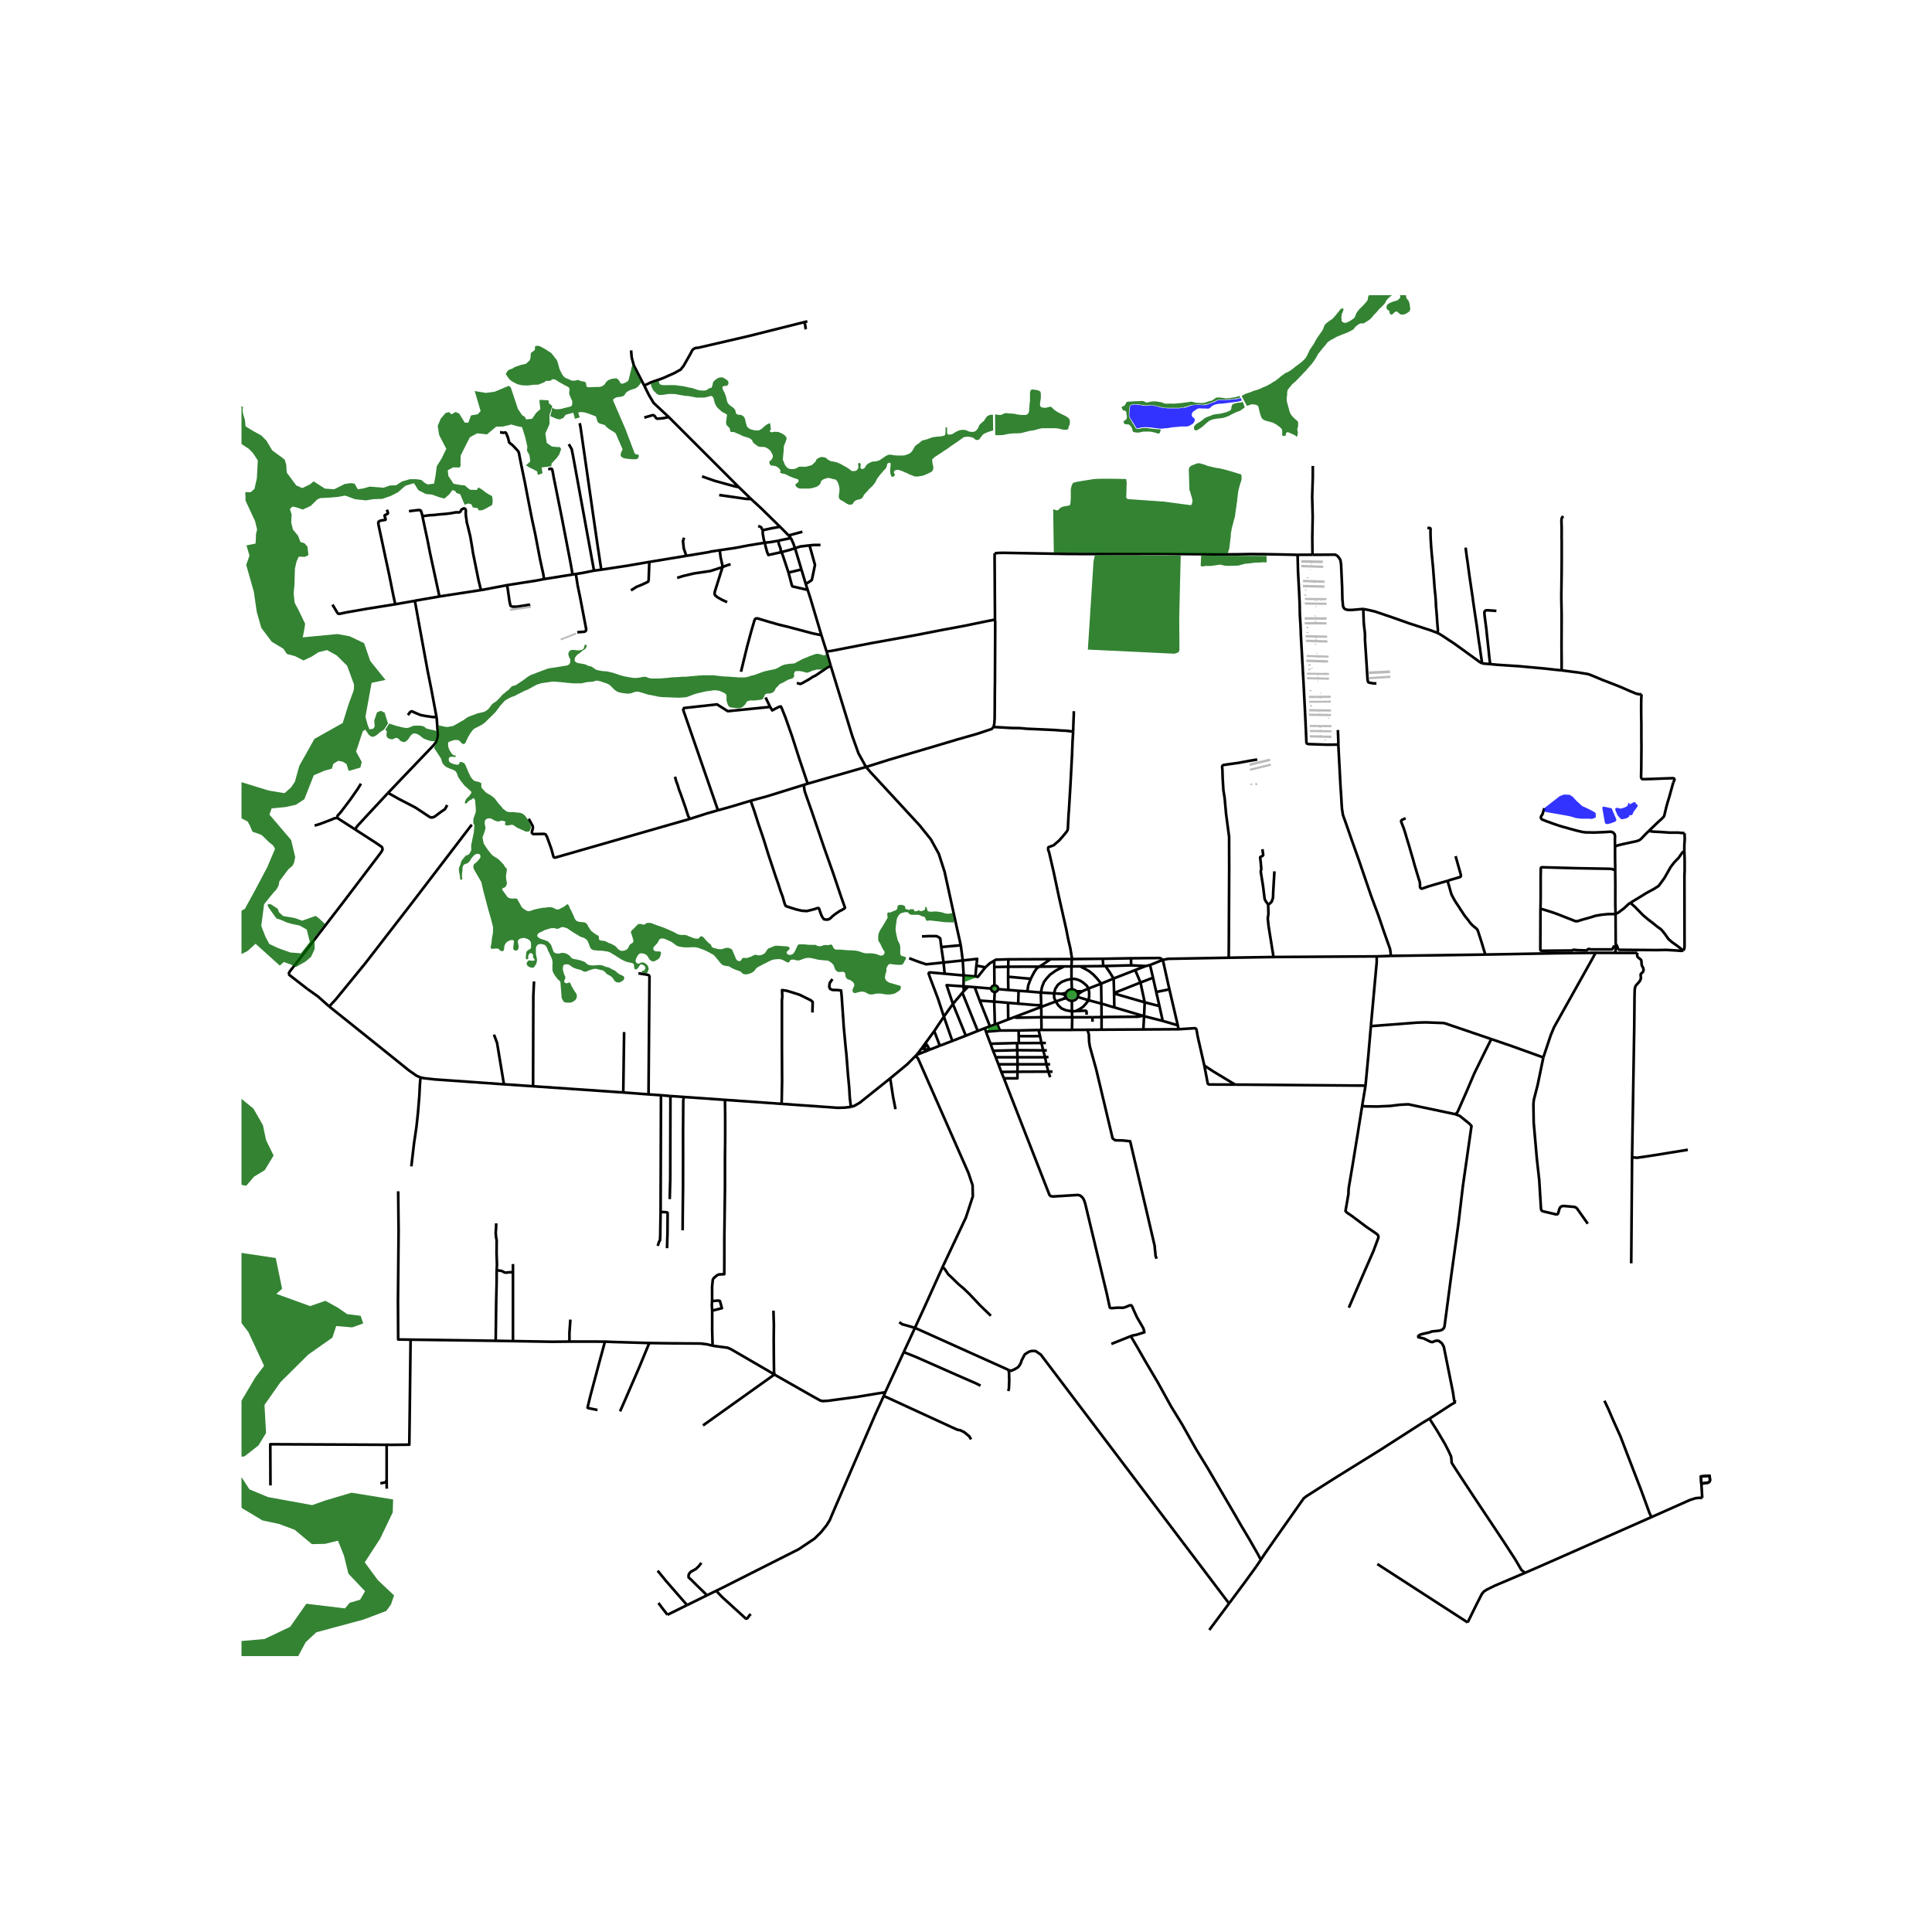 <svg xmlns="http://www.w3.org/2000/svg" width="960" height="960" viewBox="0 0 720 720"><defs><style>*{stroke-linejoin:round;stroke-linecap:butt}</style></defs><g id="figure_1"><path id="patch_1" d="M0 720h720V0H0z" style="fill:#fff"/><g id="axes_1"><path id="patch_2" d="M90 617.187h558V110.013H90z" style="fill:#fff"/><g id="LineCollection_1"><path d="m399.463 372.986.005 3.936M399.463 372.986l.704-.107.636-.296.509-.46.334-.579M397.464 371.992l.323.362.49.346.572.215.614.07M359.188 369.33l-.108-1.744M359.188 369.33l-.545.636M359.188 369.33l1.631-1.63M358.79 357.938l.342 5.585M358.79 357.938l-.737-5.673M358.79 357.938l-7.147.762M363.86 359.837l.315-2.49-5.386.59M433.348 357.717l-4.77 1.923M433.348 357.717l2.446 10.978M457.909 356.915l-22.545.406-2.016.396M421.477 357.122l10.66-.105.414.14.797.56M401.646 371.544l4.047 1.213M401.646 371.544l.12-.52-.022-.532M371.968 368.617l3.791.306M371.968 368.617l-.005-.353-.116-.335-.216-.29-.299-.22-.355-.132-.382-.032M370.713 369.658l.36-.058.33-.147.273-.226.192-.286.1-.324M358.053 352.265l-7.261.67M322.746 285.824l1.667 1.933 18.242 19.773 4.243 5.262 2.964 5.396 2.165 6.731 4.388 20.031 1.638 7.315M397.464 371.992l-.266-.56M397.464 371.992l-1.055.22M360.82 367.7l-1.74-.114M360.82 367.7l2.414.193M370.713 369.658l-.195 3.618M369.364 368.407l.052.391.188.354.3.279.384.175.425.052M399.464 368.695l-.149-3.882M399.464 368.695l-.683.087-.625.267-.513.423-.356.542M401.228 369.46l-.5-.41-.604-.261-.66-.094M370.595 367.255l-.052-6.866M370.595 367.255l-.376.073-.337.168-.268.252-.178.313-.072.346M294.752 200.54l-.87-1M296.286 204.309l-.097-.243-.534-1.528-.903-1.997M289.975 201.515l1.142-.235 2.3-.48 1.335-.26M513.056 356.414l-38.449.24M513.056 356.414l5.26-.18M510.887 382.412l2.176-23.882-.007-2.116M240.081 143.689l-3.867-7.482-.806-3.018-.22-2.613M341.648 393.088l4.138-1.629M341.648 393.088l-.35.348M341.648 393.088l1.88-2.462M401.744 370.492l-.182-.548-.334-.485M401.228 369.46l2.133-.056M341.299 393.436l-3.28 3.262-6.258 5.171M317.118 412.499l1.265-.386 2.016-1.155 11.362-9.089M333.718 413.358l-.908-4.646-1.049-6.843M369.364 368.407l-6.13-.514M107.5 363.07l7.01 5.45M132.3 309.082l7.866 5.075 2.154 1.495.205.565.03.39-.382.796-1.113 1.494-13.288 17.523-17.346 22.516-2.46 3.125-.467 1.009M359.08 367.586l.052-4.063M355.123 374.153l-2.334-7.008 6.291.44M410.474 374.031l-4.78-1.274M410.474 374.031l.043 5.015M410.474 374.031l-.115-7.449M415.27 375.422l-.778-.206-2.93-.893-1.088-.292M399.496 383.818l.09-4.703M399.496 383.818l-11.353.01M405.25 383.775l-4.715.02-1.04.023M397.198 371.433l-.79.779M397.198 371.433l-.089-.502M410.36 366.582l-4.718 1.805M410.36 366.582l4.654-1.919M402.534 360.12l1.864.949 1.54.896 1.535 1.247 1.246 1.317.844 1.012.796 1.041M402.534 360.12l-3.229.04M411.157 360.028l-8.231.086-.392.005M410.517 379.046l.003 4.687M410.517 379.046l-3.416.042M425.9 378.558l-1.157.238-.813.108-11.16.095-2.253.047M421.477 357.122l-10.52.184M421.477 357.122l.072 2.631M363.234 367.893l1.87 4.998M388.143 383.828l-1.112.025M388.143 383.828l-.064-4.737M438.925 382.103l.279 1.464M438.925 382.103l-5.615-1.643M438.925 382.103l-3.13-13.408M367.22 360.504l-3.36-.667M363.503 363.904l.918.13 2.798-3.53M370.499 358.025l-1.596.942-1.684 1.537M367.48 384.494l5.17-.458M367.48 384.494l-.502-1.314M369.129 388.965l-1.427-3.75-.222-.72M427.013 360.007l-3.952 1.517M427.013 360.007l1.564-.367M427.013 360.007l-5.464-.254M410.52 383.733l15.57-.085M410.52 383.733l-5.27.042M399.468 376.922l.119 2.193M399.468 376.922l1.415-.126M393.441 373.232l1.002 1.487 1.214 1.116 1.518.635 2.293.452M399.433 357.417l-.128 2.744M399.433 357.417l-7.918.03M399.433 357.417l11.525-.111M399.931 272.62l-.046.912-.168 2.546-.176 4.7-.587 11.164-.584 9.791-.16 2.015-.262 5.3-.316.74-1.59 1.946-1.398 1.556-1.472 1.27-.46.423-1.967.736-.128.263.004.76.341.874 1.657 7.138 2.066 9.733 2.653 11.714.71 3.64.813 3.47.576 3.457-.004.65M399.305 360.16l.01 4.653M399.305 360.16l-2.696-.014M421.549 359.753l-9.598.249M368.934 382.499l-3.83-9.608M368.934 382.499l1.827-.694M368.934 382.499l-1.956.68M405.642 368.387l-2.281 1.017M399.315 364.813l.987-.02 1.267.267 1.27.567 1.019.711 1.152 1.01.632 1.039M405.693 372.757l.19-1.414.015-1.5-.256-1.456M439.204 383.567l-13.115.081M448.82 397.11l-2.475-10.854-.366-2.161-.22-.693-.425-.222-6.13.387M365.103 372.89l5.415.386M392.825 370.201l.447-1.7.948-1.463 1.42-1.094 1.794-.721 1.881-.41M387.884 369.897l-5.022-.44M387.884 369.897l4.941.304M387.884 369.897l.144 4.72M396.61 360.146l-1.668.807-1.537.797-2.068 1.47-1.283 1.399-.959 1.264-.722 1.8-.489 2.214M393.441 373.232l2.968-1.02M393.441 373.232l-5.386 2.006M392.825 370.201l.02 1.555.596 1.476M400.883 376.796l1.38-.676 1.335-.882 1.054-1.161 1.041-1.32M363.86 359.837l-.357 4.067M388.055 375.238l-10.116 3.842M388.055 375.238l.024 3.853M388.055 375.238l-.027-.622M392.825 370.201l2.896.172M370.499 358.025l.044 2.364M375.8 357.506l-4.637.146-.664.373M396.61 360.146l-9.334.102M379.446 374.026l6.165.517 2.417.073M248.738 601.78l7.306-3.602M245.386 597.377l1.42 1.912 1.932 2.491M634.368 558.262l-1.113-.067-1.348.135-2.021.633-14.446 6.421M568.324 586.157l9.245-4.039 37.871-16.734M597.921 522.002l1.487 3.15 1.74 4.05 2.783 6.182 2.32 6.075 3.287 8.527 2.126 5.507 3.055 8.385.721 1.506M513.286 582.867l33.664 21.766M568.324 586.157l-11.251 4.778-2.989 1.475-1.084.7-.733.881-1.898 3.707-1.999 4.053-1.42 2.882M410.958 357.306l.2 2.722M391.515 357.447l-15.714.06M387.276 360.248l1.326-.79 2.913-2.01M375.8 357.506l-.067 2.761M428.577 359.64l1.118 4.732M411.157 360.028l.52-.023.274-.003M415.014 364.663l-.569-.901-.803-1.301-1.691-2.46M370.543 360.39l5.19-.123M375.733 360.267l11.543-.02M375.733 360.267l-.04 3.736M384.126 364.766l1.27-2.447.892-1.336.988-.735M423.061 361.524l-8.047 3.14M423.061 361.524l1.96 4.64M359.132 363.523l4.371.381M359.132 363.523l-7.094-.65M375.692 364.003l8.434.763M375.692 364.003l.067 4.92M429.695 364.372l-4.675 1.791M429.695 364.372l1.205 5.324M382.862 369.457l.359-2.332.905-2.359M415.19 370.074l-.11-3.515-.066-1.896M425.02 366.163l-9.83 3.911M425.02 366.163l1.572 7.368M435.794 368.695l-4.894 1.001M375.759 368.923l3.828.322M382.862 369.457l-3.275-.212M430.9 369.696l1.186 5.236M415.19 370.074l-.004.17M358.643 369.966l5.732 14.235M358.643 369.966l-3.52 4.187M415.186 370.244l11.406 3.287M415.186 370.244l.084 5.178M370.518 373.276l5.136.431M370.518 373.276l.243 8.529M426.592 373.531l5.494 1.4M426.592 373.531l-.225 5.165M375.654 373.707l3.792.319M375.654 373.707l.078 6.21M355.123 374.153l4.808 11.82M355.123 374.153l-3.368 4.706M432.086 374.932l1.224 5.528M415.27 375.422l10.63 3.136M426.367 378.696l6.943 1.764M426.367 378.696l-.466-.138M426.367 378.696l-.278 4.952M351.755 378.86l3.137 9.068M351.755 378.86l-3.59 5.39M352.038 362.872l-5.096-.45h-.425l-.278.054-.168.31.52 1.548 2.936 7.735 2.228 6.79M388.08 379.091l11.507.024M377.94 379.08l.815.188 9.324-.177M377.94 379.08l-2.208.838M375.732 379.918l-4.153 1.576M370.761 381.805l.818-.311M364.375 384.201l2.603-1.021M364.375 384.201l-4.444 1.772M359.931 385.973l-5.04 1.955M354.892 387.928l-4.648 1.776M634.041 552.91l.038.373.29 4.98M634.041 552.91l-.169-2.676 3.221-.278.176 1.642-.032.173-.06.165-.087.155-.112.141-.135.124-.153.104-.168.08-2.48.37" clip-path="url(#pc4bf7e5248)" style="fill:none;stroke:#000"/><path d="m634.041 552.91 2.481-.37.168-.08.153-.104.135-.124.112-.14.086-.156.061-.165.032-.173-.176-1.642-3.22.278.168 2.676M469.877 581.287l-1.79 2.631M421.414 497.946l2.604 4.426 2.88 5.045 4.586 7.76 5 9.05 4.036 6.574 5.204 9.237 4.383 7.156 10.405 17.786 1.67 2.935 3.414 5.721 3.237 5.655 1.044 1.996M532.724 528.684l-3.091 1.872-15.149 9.73-16.759 10.41-5.103 3.234-5.83 3.722-.94.747-10.783 15.32-3.764 5.396-1.428 2.172M421.414 497.946l-7.239 2.902M374.126 401.858l.2.514 6.282 16.107 10.49 26.823.425.444.908.149 9.245-.566.806.174.923.755.527.835.468 1.333 8.168 34.092.953 4.47.095.316.279.172.549.023 2.139-.175 1.845.054.88-.202 1.736-.72h.541l.337.424.455 1.084 1.326 2.915 1.655 2.84.777 1.387.249.916.086.492-1.47.462-1.623.497-1.179.21-.784.263M450.673 607.434l7.355-9.871M191.167 499.786l-6.434-.108M212.224 499.967l-6.381.066-14.676-.247M191.167 474.069v25.717M191.167 471.072v2.997M185.1 473.394l.104-2.185-.148-4.259.045-4.756-.22-1.065-.146-1.709.137-1.83.052-1.685M329.91 518.837l6.894-14.952M329.91 518.837l-.562 1.379M288.59 512.246l14.064 7.997 2.124 1.171 1.026.566.864.161 1.86-.107 10.906-1.464 10.475-1.733M184.733 499.678l-31.564-.426M185.1 473.394l-.029 5.03-.146 6.109-.192 15.145M144.096 538.43l2.11.01 6.329-.054.117-8.777.351-29.727.166-.63M148.39 443.963l.155 14.924-.233 25.939.078 14.355 4.779.07M144.096 538.43l-43.365-.205.058 15.348M144.096 538.43v12.989M144.096 551.419l.03 3.37M141.751 552.819l2.052-.431.293-.969M191.167 474.069l-1.922.134-.506.061-.674-.027-.461-.263-.571-.31-1.004-.174-.929-.096M212.224 499.967l13.222.013M212.562 491.771l-.355 4.98.017 3.216M241.962 500.508l-13.974-.413-2.542-.115M222.663 525.466l-3.37-.686-.308-.162.088-.511.95-3.93 3.197-11.999 2.226-8.198M265.56 501.515l-2.067-.525-2.402-.296-12.255-.092-6.874-.094" clip-path="url(#pc4bf7e5248)" style="fill:none;stroke:#000"/><path d="m231.081 525.973 2.043-4.652 5.164-11.923 3.674-8.89M288.59 512.246l-1.685-1.023-14.607-8.483-1.172-.485-5.567-.74" clip-path="url(#pc4bf7e5248)" style="fill:none;stroke:#000"/><path d="m265.41 488.45.001 7.399.148 5.666M265.377 484.727l.733.101 1.516-.148.645.141.767 2.696-3.627.933" clip-path="url(#pc4bf7e5248)" style="fill:none;stroke:#000"/><path d="m265.377 484.727-.096 1.735.13 1.988M187.8 404.081l-25.748-1.814-4.022-.444-1.284-.284M122.688 375.08l17.024 13.627 12.739 10.257 2.843 1.972 1.452.603M153.293 434.672l1.01-8.652.887-5.97.579-5.395.498-6.126.199-4.044.123-1.598.157-1.348M254.816 408.804l15.36 1.082M254.816 408.804l-4.963-.34M254.398 458.498l.035-5.97.112-10.553.019-11.02-.011-8.88.078-11.868.185-1.403M270.176 409.886l21.09 1.487M265.377 484.727l.007-2.242-.014-2.921.264-2.64.322-.592 1.348-1.13.615-.243 1.992-.114.03-7.938V461.2l.077-5.97.155-12.188v-11.62l.077-6.183v-9.736l-.074-5.616M288.59 512.246l-.134-1.01-.057-4.39-.059-7.485.059-5.601-.161-5.318M288.59 512.246l-26.605 18.977M568.324 586.157l-.468-.411-.572-.417-.344-.337-2.278-3.884-4.527-6.96-4.586-6.892-6.24-9.37-6.096-9.276-2.05-3.191-.206-.471-.014-.781-.176-1.387-.953-2.086-1.303-2.545-2.915-4.927-2.872-4.538M542.496 522.478l-1.62.935-6.262 4.073-1.89 1.198M458.028 597.563l5.637-7.565 4.423-6.08M350.792 352.936l.851 5.764M343.586 348.968l1.369-.041 1.16-.071h2.242l.734.035.426.213.867.565.408 3.267M594.6 355.09l7.315.025M553.504 355.735l26.87-.484 14.226-.162" clip-path="url(#pc4bf7e5248)" style="fill:none;stroke:#000"/><path d="m575.151 394.094 2.813-8.443 1.187-2.835 14.525-25.963.924-1.764M351.643 358.7l.395 4.172M338.826 357.093l2.417.932 1.388.507 2.518.841 6.494-.673M508.887 404.583l1.034-10.957.966-11.214M555.754 387.24l-9.383-3.198-7.948-2.7-.681-.101-6.374-.23-3.157.082-17.324 1.32M348.165 384.25l-3.27 4.496M348.165 384.25l2.079 5.454M350.244 389.704l-3.767 1.483M343.528 390.626l1.368-1.88M343.528 390.626l.726.364" clip-path="url(#pc4bf7e5248)" style="fill:none;stroke:#000"/><path d="m591.714 456.047-4.066-5.77-.586-.397-.57-.121-3.649-.323-.667.047-.564.262-.41.606-.527 1.818-.183.266-.239.121-.362.003-4.762-1.11-.461-.175-.271-.357-.117-.479-.652-10.67-.88-7.877-1.186-13.573-.103-6.786.132-1.535 1.48-5.804 2.08-10.1" clip-path="url(#pc4bf7e5248)" style="fill:none;stroke:#000"/><path d="m555.754 387.24 7.904 2.706 11.493 4.148M507.657 412.008l.16-1.001 1.07-6.424M460.285 404.203l3.611.017 19.544.161 25.447.202M502.676 487.324l5.947-13.76 3.224-7.352 1.831-4.934.015-.492-.191-.498-.527-.499-3.795-2.598-5.5-4.127-1.78-1.205-.477-.545 1.102-6.335.019-1.04.073-1.141 1.509-8.955 1.817-11.135 1.714-10.7" clip-path="url(#pc4bf7e5248)" style="fill:none;stroke:#000"/><path d="m542.253 415.208-17.404-3.663-3.128.161-3.648.445-4.966.222-4.696-.074-.754-.29M542.496 522.478l-.564-.518-.455-3.097-3.414-16.977-.732-1.306-1.099-.849-.791-.12-.703.174-.908.377-.645-.094-.86-.404-1.704-.855-1.054-.236-.997-.242-.036-.417.527-.431.791-.296 2.74-.613 1.106-.39 1.26-.121 1.611-.189.938-.343.644-.673.184-.647 2.38-17.954 2.813-20.358 1.64-13.869 3.21-22.406-.85-.929-3.502-2.814-1.773-.673M555.754 387.24l-2.139 4.268-4.131 8.39-3.15 7.392-3.12 7.056-.366.498-.595.364M399.931 272.62l.122-3.627.118-2.801v-1.158M370.274 270.93l3.272.173 3.448.204 3.093.04 2.698.246 5.66.246 4.56.21 2.492.196 1.568.06 2.866.315M370.802 230.91l.09 1.124-.097 21.417-.051 4.314-.036 6.763-.03 3.28-.14 1.947-.264 1.174M322.746 285.824l8.627-2.71 8.999-2.667 7.668-2.258 8.648-2.588 7.46-2.123 5.419-1.796.707-.753M483.522 206.768l-4.984-.112-7.794-.134-5.01-.027-3.912.068-5.641.04-21.871-.185-7.01.007-23.86.029-6.077-.025-23.494-.408-1.777.04-1.417.152M370.802 230.91l-.14-23.196.013-1.5M535.753 235.904l-2.444-.943-8.205-2.667-6.066-2.154-2.614-.883-4.044-1.373-2.461-.566-1.871-.378" clip-path="url(#pc4bf7e5248)" style="fill:none;stroke:#000"/><path d="m489.122 206.737 1.422.014 6.073-.04h.937l.644.296.704.673.644 1.111.235 1.475.38 8.378.11 4.741.25 2.586.366.72.454.344.864.256 1.473.027 4.37-.378M512.946 254.69h-.996l-1.469-.25-.491-.147-.194-.256-.169-.95-.351-5.703-.322-4.87-.264-4.094.004-1.75-.048-.88-.297-2.454-.135-1.724-.166-4.672M555.344 247.484l-2.447-.188-.549-.108M535.753 235.904l.654.323.85.519 4.522 2.978 3.247 2.33 6.317 4.59.577.35.428.194M546.188 204.081l.425 3.334.249 1.616.227 1.623.502 3.767 1.076 7.272.172 1.198.147 1.165.27 1.845.572 3.852.557 3.677.417 3.138.316 2.324.41 2.612.22 1.691.227 1.522.234 1.59.14.881M611.769 258.758l-.959-.02-1.113-.256-2.198-.903-3.53-1.549-3.048-1.212-3.486-1.333-1.905-.795-1.67-.7-1.604-.64-.894-.229-1.047-.148-2.183-.357-1.64-.209-4.499-.585M555.344 247.484l2.344.236 2.593.176 5.846.377 4.483.417 5.054.458 3.838.431 2.491.243M582.547 192.334l-.473.635-.161.687v1.044l.063 1.473.015 1.589-.015 2.33.03 1.496v6.68l-.03 5.064-.058 4.216-.06 5.065.118 6.788-.015 4.553-.03 7.245.045 5.105v2.464l.017 1.054M623.592 291.633l.434-1.002-.003-.216-.118-.241-.225-.139-.499-.02-4.356.144-3.058.128-3.462.093-.286-.054-.247-.181-.148-.27-.041-.39.075-3.856.059-7.777-.03-2.316-.003-2.991v-3.166l-.052-2.509-.018-3.825.033-2.365.033-.813.089-1.109M404.969 378.157l-.048-1.178-.154-.223-.38-.114-3.504.154M399.587 379.115l7.514-.027M322.746 285.824 301 292.05M309.587 248.143l8.019 26.114 2.327 6.502 2.813 5.065M285.306 259.927l1.695 3.521M301 292.05l-3.184-9.467-2.653-8.254-2.448-6.941-1.428-3.564-.307-.564-.714.188-1.327.657-1.15.63-.788-1.287M267.563 301.974l-12.962-37.453.306-.657 12.295-1.36 4.03 2.533 15.769-1.589M301 292.05l-1.358.422M197.027 305.14l1.462 2.64.11.768-.263 1.057-.136.565.022.176.19.296.385.202 3.972-.084.589.218.49.888 1.616 4.47.788 2.877.223.332.417.06 50.216-14.432" clip-path="url(#pc4bf7e5248)" style="fill:none;stroke:#000"/><path d="m251.564 289.464.405 1.567.617 1.657.455 1.563.588 1.5 1.72 4.891 1.124 3.48.635 1.051" clip-path="url(#pc4bf7e5248)" style="fill:none;stroke:#000"/><path d="m267.563 301.974-4.106 1.163-6.35 2.036M299.642 292.472l-.004.796.182 1.246.228.862 2.461 6.976 4.63 13.603 3.39 9.554 2.95 8.748.918 2.568.518 1.451-.32.334-.786.478-.901.44-1.923 1.32-.908.754-.528.54-.392.282-.56.256-.831.023-.697-.124-.626-.815-.469-.996-.498-1.428-.229-.71-.169-.182-.175-.05-.394.067-1.01.35-2.784.7-1.9-.114-2.153-.505-3.258-1.024-.6-.269-.367-.768-.82-2.854-.674-1.752-.879-2.746-1.055-2.99-1.025-3.125-1.67-5.01-.997-3.231-.689-2.223-.717-2.141-1.246-3.636-1.611-5.05-1.07-3.003-.02-.724" clip-path="url(#pc4bf7e5248)" style="fill:none;stroke:#000"/><path d="m299.642 292.472-14.07 4.367-5.607 1.511M267.563 301.974l4.95-1.383 7.452-2.24M309.587 248.143l-1.548-5.325M296.964 254.507l1.148.358.476-.067 2.676-1.497.791-.484.703-.485 1.246-.62 2.095-1.427 1.186-.808.982-.674 1.32-.66M483.522 206.768l2.223-.03h3.377M489.244 173.649v4.175l-.234 7.27.187 7.404-.143 8 .068 6.24M557.667 227.665l-2.073-.155-1.378-.087-.498.067-.315.223-.176.33-.044.404.037.471.08.835.154 1.132.176 1.34.11.821.19 1.469.161 1.703.682 6.175.228 2.403.19 1.536.153 1.152M535.753 235.904l.085-.728.007-.646-.223-2.496-.135-2.171-.163-2.081-.168-1.888-.073-1.791-.088-1.219-.073-.956-.074-.66-.197-1.926-.279-3.69-.315-4.136-.44-4.542-.307-3.7-.151-2.655-.047-1.568-.015-.775.03-1.017-.03-.27-.131-.161-.213-.067-.813-.007M614.422 309.713l1.252-1.199 2.132-2.04.645-.586.666-.6.52-.51.264-.264.19-.262.15-.34.146-.626.567-2.392.48-1.763.693-2.262.717-2.612.522-1.874.226-.75" clip-path="url(#pc4bf7e5248)" style="fill:none;stroke:#000"/><path d="m627.769 310.508-2.31-.211h-3.215l-3.24-.235-2.882-.14-1.148-.165-.552-.044M601.874 315.436l1.245-.457 1.773-.418 5.054-1.091.967-.337.652-.505 1.766-1.838 1.09-1.077M627.705 317.216v-2.203l.155-2.203-.091-2.302M601.915 355.115l8.264.001M602.118 351.773l.01 1.452-.05.977-.163.913M601.936 324.264l.007-.932-.053-2.995-.016-3.433v-1.468M575.523 301.204l-.697 2.246-.16.266-.35.53-.09.412.095.377.338.343 1.52.62 2.738.996 2.097.716 1.811.53 4.65 1.286 2.268.524 1.075.15 3.201.056 3.654-.14 2.601-.167.805.242.67.71.127.752-.052 1.145.01.94.022.745.018.953M627.28 354.213l.31-.427.115-.426.078-.569-.04-26.263.078-2.097v-4.052l-.116-3.163M607.673 336.432l1.087-.69 2.255-1.362 2.591-1.608 2.66-1.424 1.884-1.206 2.12-2.908 2.357-4.146 1.414-1.826 1.548-1.577 1.413-2.043.703-.426" clip-path="url(#pc4bf7e5248)" style="fill:none;stroke:#000"/><path d="m602.118 351.773.457.663.27.675.116.498.541.355 14.228.107 3.17-.071 3.79.213 1.701.142.58-.036.31-.106M607.673 336.432l.54.582 1.123.985 2.908 3.001 1.939 1.642 1.836 1.406 1.94 1.548.968.656.765.845 1.02 1.312 1.02 1.501 1.276 1.125 1.99 1.407 2.282 1.77M602.073 340.584l.023 5.025.027 4.567-.005 1.597M574.093 338.68l-.006.378-.026 7.081-.025 7.526.05.445.226.21h.696l8.312-.072h1.624l.928-.035.31-.178.386-.106.657.106.851.071 1.392.036.85.035h.85l.349-.177.464-.356.31.036.695.142h7.269l.618-.071.735-1.386M602.073 340.584l-.093-2.987-.009-2.587.015-5.065-.05-5.681M574.093 338.68l.07-3.842v-8.31l.039-1.852v-.942l.077-.39.27-.125h.697l12.179.338 11.192.195h.658l.85.053.735.071.348.178.503.16.225.05" clip-path="url(#pc4bf7e5248)" style="fill:none;stroke:#000"/><path d="m602.073 340.584-.65.046-2.154.031-2.491.248-2.154.37-2.054.65-2.692.743-2.087.65-.808-.062-1.514-.619-2.155-.835-2.659-1.052-2.355-.836-2.188-.68-1.313-.402-.706-.156M602.073 340.584l1.01-.461 1.3-.99.81-.607 1.716-1.608.764-.486M553.504 355.735l-35.189.499M539.436 328.28l.467 1.498.454 1.582.344 1.266.228.687.215.48.506.934.619 1.098.777 1.19.805 1.193.395.685.637.917.507.804.826 1.137.91 1.113.54.784.473.554.594.607.685.615.493.388.398.333.207.262.264.525 1.443 4.486.734 2.456.318 1.004.229.857M542.46 319.058l.82 2.936.615 2.154.476 1.711.067.578-.082.238-.235.161-2.073.634-1.243.349-1.37.46" clip-path="url(#pc4bf7e5248)" style="fill:none;stroke:#000"/><path d="m523.824 304.93-.733.331-.556.263-.278.212-.106.266.047.309.374.937.52 1.319.556 1.697.462 1.61.894 2.935 1.663 5.703.549 2.014.396 1.306.387 1.3.646 2.12.483 1.53.058.667.007.945.073.32.169.283.241.149.309.018 2.344-.828 2.534-.746 2.616-.762 1.957-.548M498.756 277.494l-4.218.03-2.637-.08-4.19-.142-.593-.148-.257-.363-.168-4.088-.293-6.189-.278-5.482-.425-8.14-.74-13.25-.17-2.994-.101-3.118-.147-2.451-.125-2.121-.08-4.216-.183-3.92-.418-7.886-.131-5.28-.08-.888M518.315 356.234l-.058-.977-.222-1.603-1.356-3.806-1.051-3.003-1.975-5.795-1.339-3.56-1.392-3.767-2.063-6.042-2.344-6.854-2.768-7.793-2.05-5.909-1.227-3.433-.362-2.324-.172-2.483-.08-1.67-.305-4.519-.795-15.202M498.594 272.05l.16 4.169.002 1.275M457.909 356.915l16.698-.26M468.525 283.043l-1.632.29-1.186.182-4.213.788-3.636.508-1.961.293-.304.22-.149.4.112 1.253.096 3.103.27 4.407.463 2.915.541 5.97.622 4.723.5 3.736.032 11.174-.131 27.855-.027 4.566-.013 1.489M472.602 337.1l.099 3.234-.04.612-.202 1.307.293 2.824 1.855 11.578M470.46 316.473l.304 2.147-.032.062-.157.215-.372.246-.43.174-.097.104-.059.118.227 1.91.206 2.425-.14.541-.076.407.86 5.36.598 4.83.363.789.547.725.4.573M474.941 324.72l-.445 7.5-.088 2.373-.467 1.41-.699.706-.64.39M317.118 412.499l-.124-.889-.307-2.612-.22-3.73-.454-4.834-.597-7.69-.193-1.67-.812-8.706-.116-1.99-.642-9.274-.2-1.976-1.207-.157h-.077l-1.392-.036-.658-.035-.768-.396-.325-.777.058-.476.141-.93 1.001-1.439" clip-path="url(#pc4bf7e5248)" style="fill:none;stroke:#000"/><path d="m291.267 411.373 20.886 1.471 2.668-.07 2.297-.275M302.784 377.327l.007-1.28.066-2.033-.015-.66-.703-.585-3.436-1.704-.579-.283-.878-.31-3.89-1.204-1.905-.29.08 2.424-.13 1.481v17.102l.058 12.873-.117 6.652-.075 1.863M125.663 304.854l.314.158 6.322 4.07M144.623 295.488l-7.424 7.973-4.014 4.35-.886 1.271M117.254 307.682l1.97-.609 3.955-1.495 1.4-.599.783-.141.3.016M134.518 292.053l-1.155 1.878-2.842 4.082-3.464 4.573-1.244 1.388-.15.88M114.51 368.52l3.986 2.833 4.192 3.727" clip-path="url(#pc4bf7e5248)" style="fill:none;stroke:#000"/><path d="m175.82 307.322-22.731 29.745-16.995 21.977-11.017 13.467-2.389 2.569M152.026 266.492l.769-1.06.293-.243.424-.102 1.766.789 1.553.626 1.158.208.808.158 1.176.16 1.128.174.807.027.766-.033M144.623 295.488l5.496-5.77 11.466-11.977 1.04-1.32.396-1.347.187-1.148-.445-6.042-.089-.688M154.605 223.88l.06.356 1.851 10.224 2.842 15.524 1.378 6.847 1.938 10.365M154.605 223.88l9.16-1.583M147.404 225.174l6.955-1.22.246-.073M197.574 225.295l-.286.074-4.784.741-1.545-.034-.498-.195-.187-.119-.19-.69-.278-1.427-.611-4.353-.286-1.214M179.235 219.9l.479-.073 8.213-1.548.982-.201M202.725 215.816l-2.815.543-11 1.719M147.404 225.174l-10.71 1.71-7.556 1.321-2.391.511-.345.04-.396-.08-.3-.31-.232-.424-1.574-2.615M144.177 189.966l.388 1.047.008.243-.034.124-.128.104-.432.23-.502.248-.125.128-.043.148.351 1.048.048.255-.026.115-.077.078-1.439.218-.6.166-.462.302-.14.421.125.906 2.388 11.203 1.597 7.436 1.48 7.41.593 2.705.257.673M157.429 192.359l-.143-.682-.278-.903-.14-.398-.264-.242-.453-.04-.462.013-.637.075-2.637.323M179.235 219.9l-14.775 2.272-.695.125M157.429 192.359l.911 4.355.968 4.499.923 4.727 3.534 16.357M179.235 219.9l-.92-3.764-2.036-10.048-.3-1.993-.732-4.256-1.025-4.202-.264-.943-.117-1.05-.184-1.18-.088-1.064.037-.983-.033-.357-.143-.307-.13-.168-.196-.09-.167-.02-.304.09-.419.205-.271.219-.242.438-.245.374-.242.107-.304.058-.495-.04-.68.023-.832.165-.923.168-1.689.209-2.486.205-1.07.105-.751.11-.66.038-.5.027-.668.037-2.727.346M285.025 202.251l-2.024.338-4.063.656-5.065.968-5.664.835M255.762 207.148l8.335-1.376.773-.213 3.34-.511" clip-path="url(#pc4bf7e5248)" style="fill:none;stroke:#000"/><path d="m269.268 211.345-.06-.707-.667-3.036-.332-2.554M289.975 201.515l-.501.103-2.281.409-2.168.224M284.201 197.601l.054.409v.96l.173.87.155.96.196.731.246.72M291.233 205.76l-2.803.621-2.088.444-.502-1.208-.503-1.866-.312-1.5M279.894 185.961l3.934 3.628 6.859 6.726M293.883 199.54l-1.401-1.436-1.795-1.79M284.201 197.601l3.456-.746 3.03-.54M282.552 196.029l.73.258.434.285.485 1.03M296.286 204.309l-1.98.632-3.073.818M289.975 201.515l.408 1.632.444 1.084.174 1.066.232.462M293.849 213.375l-2.119-6.397-.497-1.219M296.286 204.309l2.38 7.92M301.699 203.26l-.81.082-2.664.327-1.939.64M301 219.847l-.72-2.22M306.108 236.713l-4.083-13.71-1.024-3.156M293.849 213.375l1.29 4.903.204.256 5.658 1.313M306.108 236.713l1.93 6.105M276.141 250.334l2.273-9.316 1.467-5.443 1.24-4.26.235-.562.301-.245.585-.065 3.715 1.116 4.365 1.249 3.286.782 9.334 2.477 3.166.646M370.802 230.91l-2.807.548-8.814 1.812-7.615 1.413-10.828 2.106-15.967 2.88-14.798 2.874-1.934.275M202.725 215.816l-.2-1.579-1.254-5.778-1.873-9.738-1.114-5.105-1.64-8.392-1.04-5.468-.33-1.556-1.055-5.105-.579-2.923-.227-1.297-.227-.579-.293-.39-1.512-1.631-.506-.474-.63-.498-.392-.29-.132-.233-.202-.875-.248-.92-.67-1.597-.127-.148-.12-.05-.156-.018-.25.062-.424.04-.337-.016-.352-.114-.49-.024M202.725 215.816l10.654-1.707M221.372 212.661l-3.24-17.723-4.537-24.826-.538-2.723-1.073-1.854M221.372 212.661l2.71-.359M214.601 213.92l2.637-.434 4.134-.825M213.38 214.11l-.723-4.161-3.194-16.576-3.205-15.958-.19-1.133-.257-1.188-.216-.37-.215-.057-1.088.2M213.38 214.11l1.221-.19M224.082 212.302l-1.36-8.921-1.536-10.562-4.83-33.538-.32-1.58M241.987 209.418l-8.163 1.402-9.742 1.482M249.214 155.42l-5.621-5.248-1.713-2.86-1.799-3.623M299.76 120.04l-21.003 5.262-18.445 4.27-1.144.124-.74.372-.54.619-.403.866-2.715 4.78-1.122 1.41-.808.433-1.548.866-4.308 1.919-4.443 1.547-2.46 1.18M299.76 120.04l1.12-.274M300.41 122.673l-.192-.356-.155-1.209-.304-1.067M301.699 203.26l1.589-.163h2.487M272.282 210.309l-.758.176-1.335.467-.92.393M270.986 224.407l-1.807-.813-1.865-1.061-.784-.67-.245-.458.126-.982 2.857-9.078M252.36 215.358l2.263-.709 4.094-.965 5.983-.869 4.568-1.47M279.894 185.961l-1.084-.002-1.07-.081-9.715-1.4M279.894 185.961l-4.557-4.413M275.337 181.548l-1.537-.297-7.552-2.081-4.618-1.633M275.337 181.548l-26.123-26.128M241.987 209.418l13.775-2.27M235.136 220.007l1.43-.88.556-.391 1.969-.783 1.84-.85.633-.336.166-.563.257-6.786M255.762 207.148l-.94-2.783-.302-2.725.41-1.262M215.122 235.63l2.688-.21.465-.246.128-.346.047-.384-2.24-11.734-.946-4.588-.663-4.202M241.69 407.84l4.637.324M241.69 407.84l-9.415-.71M237.914 362.727l3.42.543.425.155.286.39-.227 27.054-.128 16.972M198.662 404.814l33.613 2.316M198.662 404.814l-10.862-.733M199.01 365.75l-.257 5.465-.091 33.599M232.275 407.13l.309-22.521M184.076 385.59l.498 1.265.668 1.807 2.558 15.42M249.853 408.464l-3.526-.3M249.586 446.873l.194-7.428.073-30.98M246.191 451.657l1.692.074.773.118.106.128.048.192-.058 7.777-.08 2.083-.078 3.142" clip-path="url(#pc4bf7e5248)" style="fill:none;stroke:#000"/><path d="m240.11 155.62 3.078-.891.49.047.338.33.55.747.3.176.387-.008 1.707-.145 1.05-.193 1.204-.263M166.654 300.03l-.469.875-.382.672-1.493.998-2.352 1.771-.886.31-.55-.02-.629-.317-4.988-3.32-6.3-3.265-3.982-2.246M266.91 592.847l-3.431 1.67M292.88 579.764l-23.686 11.955-2.284 1.128M279.815 601.524l-.524.482-.722 1.019-.4.2-.326-.1-.608-.573-3.918-3.558-4.157-3.786-2.25-2.36M256.044 598.178l-7.934-9.107-3.032-3.722M256.044 598.178l7.435-3.662M292.88 579.764l4.762-2.404 5.965-4.004 2.343-2.318 2.111-2.623 1.185-1.927.81-1.965 16.124-37.352 3.168-6.955M361.9 536.416l-.674-1.121-1.831-1.535-1.553-.754-.98-.159-1.789-.797-25.725-11.834M336.804 503.885l4.175-9.034M365.417 516.406l-1.628-.825-7.371-3.222-15.048-6.643-4.566-1.831M340.98 494.85l-4.797-1.36-1.05-.772M340.98 494.85l34.89 15.695" clip-path="url(#pc4bf7e5248)" style="fill:none;stroke:#000"/><path d="m351.274 472.185-7.13 15.772-1.685 3.648-1.48 3.246M341.299 393.436l.86 1.109 18.743 42.551 1.556 4.613.084 4.14-2.578 7.89-8.69 18.446M369.264 490.346l-4.01-3.863-3.991-4.248-2.249-2.148-1.773-1.48-2.644-2.586-1.253-1.158-1.077-1.65-.512-.612-.481-.416M607.91 470.802l.32-39.491M629 428.488l-12.973 2.103-5.878.868-1.919-.148M610.179 355.116l-.057.977.117.41.279.364.886.673.175.215.11.31.118 1.488.088.317.505.963.103.45-.037.418-.168.465-.306.35-.405.306-.132.206-.037.289.103 1.144-.13.601-.431.757-1.288 1.425-.306.587-.167 1.081-.067 2.769-.099 10.959-.803 48.67M431.058 469.077l-.41-.997-.089-1.212-.183-1.49-.073-1.091-2.828-12.159-6.3-26.822-2.79-.29-2.776-.06-.968-.7-6.135-25.791-2.31-8.298-.314-1.833-.106-2.894-.526-1.665M375.767 518.408l.235-1.023.117-3.34-.059-1.022v-1.185l-.19-1.293" clip-path="url(#pc4bf7e5248)" style="fill:none;stroke:#000"/><path d="m458.028 597.563-70.153-92.736-1.94-1.323-1.415-.05-1.076.306-1.524.97-1.23 2.315-.176.7-.527 1.023-.586.754-1.348.808-1.29.539-.894-.324M261.384 582.44l-.953 1.213-1.122 1.083-1.94 1.057-.6.767-.176.646.059.7.881.748 2.122 2.133 2.608 2.531 1.216 1.198M293.883 199.54l5.143-1.362M300.28 217.626l-1.614-5.397M301.699 203.26l2.012 7.24-.306 1.572-.842 3.987-.434.422-1.85 1.145M246.327 408.164l-.136 43.493M246.191 451.657l-.146 8.927-.081 1.596-.08.199-.257.33-.512 1.588M401.744 370.492l1.617-1.088M397.287 370.014l-1.566.36M397.287 370.014l-.144.45-.034.467M379.587 369.245l-.14 4.78M371.58 381.494l1.07 2.542M372.65 384.036l6.964-.018M374.126 401.858l-.978-2.377M379.178 399.416l-.007 2.44-5.045.002M379.03 388.717l.069 2.654M379.03 388.717l.651.01M379.03 388.717l-9.901.248M387.031 383.853l-7.417.165M387.031 383.853l.562 2.282M391.361 401.449l-.677-2.085M392.247 399.38l-1.563-.016M373.148 399.48l-1.055-2.836M373.148 399.48l6.03-.064M372.093 396.644l7.132-.014M371.075 393.995l.128.368.89 2.281M391.35 396.624l-1.383.014M371.075 393.995l-.988-2.402M371.075 393.995h8.09M390.74 393.897l-1.268.104M370.087 391.593l-.958-2.628M370.087 391.593l9.012-.222M390.122 391.44l-1.348-.003M389.785 388.672l-1.672.031M379.165 393.996l-.066-2.625M379.165 393.996l.06 2.634M379.165 393.996l10.307.005M379.225 396.63l-.047 2.786M379.225 396.63l10.742.008M379.178 399.416l11.506-.052M379.099 391.371l9.675.066M390.684 399.364l-.717-2.726M388.113 388.703l.66 2.734M388.113 388.703l-.52-2.568M388.113 388.703l-8.432.023M388.774 391.437l.698 2.564M389.967 396.638l-.495-2.637M379.614 384.018l.03 2.143M379.681 388.726l-.036-2.565M379.645 386.16l7.948-.025M298.666 212.23l-4.817 1.145M448.82 397.11l3.385 2.208 4.557 2.754 3.523 2.131" clip-path="url(#pc4bf7e5248)" style="fill:none;stroke:#000"/><path d="m448.82 397.11 1.283 6.733.183.181.344.135 9.655.044M345.786 391.459l.691-.272M345.786 391.459l-.8-.267M346.29 390.858l-1.304.334M346.29 390.858l.187.329M346.29 390.858l-.865-1.518M344.986 391.192l-.732-.202M345.425 389.34l-.74.835-.431.815M345.425 389.34l-.53-.594M395.72 370.373l1.39.558M407.144 380.776l-.043-1.688" clip-path="url(#pc4bf7e5248)" style="fill:none;stroke:#000"/></g><g id="PatchCollection_1"><path d="M594.686 304.674v-1.61l-.74-.587-1.92-.99-2.355-1.083-.909-.804-1.447-1.331-1.11-1.237-1.213-.836-2.12-.093-1.582.589-5.688 4.424-.067 1.02.437.465 5.452.928 3.67.68 2.322.682 1.918.216h2.895l1.01.093zM598.388 306.994l-.27-.309-.975-5.476.135-.557.538-.032 2.793.62 1.751 4.114v.372l-.37.464-1.683.618-1.178.31zM604.346 305.354l-.707-.526-.841-1.052-.808-1.887v-.65l.572-.216 1.514.34 1.515-.495.909-.526.303-.928.336-.371.101.433v.34l1.717-.897.64.155v.526l.403.061.37.589-.27.556-.638.866-.674.836-.336.898-.303.37-.875.032-.236.649-1.01.542zM462.783 149.246l-.996.324-.616.134-.644.054-.645.108-.616.08-.585.055-.616.107-.644.054-.616.108-.615.054-.615.08-.586.054h-.674l-.645.108-.615.135-.616.216-.527.269-.498.35-.41.458-.557.27-.615.026-.586-.053h-1.29l-.585-.054h-.645l-.557.215-.557.323-1.025.728-.352.539-.117.538.088.539.322.458.498.296.206.513v.565l-.294.485-.322.458-.498.324-1.055.592-.586.162-.615.027h-1.905l-.644.107-.586.027-1.934.19-.586.08-.615.134-.586.081-.645.027-.616.054-.585.108h-.645l-1.23-.108-.616-.108-.586-.026-.615-.135-.645-.081-2.139-.108-1.582.135-.557.189-.879.188-2.483-3.906-.36-.768.104-1.704.16-1.623.235-.593.616-.242 1.061-.081.572.007.579.06 1.12.175.74.148.623.06.461.015.748-.055 1.245-.141.615.054.528.188.615.081.615.19.616.16 1.2.27.557.027.586.08.557.055.616.027h3.75l1.612-.243h.615l.645-.188 1.113-.404.586-.162.557-.135.586-.108.556-.08h.616l1.172.054.586.08h.586l.557-.027.585-.134.557-.162 1.143-.43.557-.243.615-.162.498-.243.528-.296.527-.215.615-.027h1.817l.586-.027h.586l.616-.054 1.494-.189h.703l1.172-.242.645-.216z" clip-path="url(#pc4bf7e5248)" style="fill:#00f;fill-opacity:.8"/></g><g id="PatchCollection_2"><path d="m29.12 371.57.054-1.392.045-1.488-.103-1.575-.315-1.158-.484-1.165-.337-.687-.08-.627.205-.976.425-1.521.008-.646-.133-.957.403-.552.771-.771 1.895-1.262.997-.499.235.028.63.242.659-.08.805-.419 2.002-1.943 2.027-1.652 2.212-2.209 1.217-1.4.864-1.024.537-.676.503-1.141.278-.997.572-2.182.923-2.41.762-1.145 1.113-.93 1.035-.447.884-.225 1.216-.243.762.094 1.143-.215 1.972.616 1.875 10.45 9.802.752 6.841 1.618 9.376-.727 4.527.662-.16-1.34-.968-.534-3.705-2.976.436-1.054.974-.126 1.542-2.61 5.91-3.361 4.103-7.515 4.219-7.999 2.9-6.814-.668-1.235-1.553-1.267-2.789-2.697-3.399-1.238-.962-2.24-.828-1.528-7.703-3.99-3.047-6.249 3.281-4.74 3.868-.081 11.486 3.528 5.86.97 2.437-2.151 1.43-2.158 1.641-5.9 5.626-10.02 10.549-5.925 2.227-7.111 1.905-5.157.087-2.063-2.579-7.003-3.885-3.85-3.616-1.995-3.18.798-2.374 1.54-3.199 1.535-3.18-1.619-2.979-.783-1.379-2-4.306-2.574-3.898-5.194-1.694-5.976-1.06-7.411-2.862-10.066 1.218-3.42-1.11-3.836 3.373-.689.143-2.113.02-1.395.423-1.706-.77-3.163-3.541-7.609-.083-3.175 1.993.027 1.406-1.213.903-3.963.352-6.654-1.812-2.771-1.524-1.563-2.671-1.754-6.183-4.365-6.211 2.99-12.307 6.035-1.875 4.121-1.758 4.607-3.516-.97-1.524-1.724 1.641-3.879-5.977-2.047-7.384-4.31-2.461-3.422.198-3.624 5.94-.16.313 1.754 1.05 1.787 6.446 3.449 2.461-.08 5.045-4.388 3.165-1.024 4.277.108 1.026-3.658 1.993-1.865 1.113.283.63-.17.42-.169.662-.448 1.624-.968 2.7-1.034 2.427-.785 1.734-.642 1.348-.054 1.371.023 1.266.219.85.647-.206.997.294 1.75.615 2.021.234 2.37 2.808 1.721 3.023 1.647 1.934 1.94 2.192 3.66 3.61 2.644 1.054.835.557 1.94.17 2.825 3.517 4.768 2.285 1.037 2.901-1.42 1.333-1.088 4.183 2.688 3.44.267 3.923-1.975 2.314-.341 1.391.207 1.207 2.11 2.161-.35 2.271-.655 5.2.4 2.332-.822 2.276-.07 2.282-1.458 2.911-.817 2.23-.006 1.99.275 1.317 1.137 1.064.537 2.382-.288.553-3.022.45-3.461 1.774-2.846 1.782-3.63-2.668-5.162-.526-3.417 1.117-2.668 1.804-2.107 1.269-.349.932.827 1.538-.874 1.336.61 2.1 3.388 1.305-.008.99-2.696 2.547-.451 1.038-1.185-2.197-7.46 4.084.695 3.322-.426 5.295-2.225.73.575 2.681 8.063 1.503 2.246 1.117.763.443.886 2.227-.227 1.5-2.239 1.557-1.366-.294-2.631-.011-.848 3.354.205.112 1.03 1.3 1.128-1.057 3.34.019 3.342-1.563 3.526.522 3.472 1.91 1.364 1.659.187 1.3.033.516.727-.745 2.031-.973 1.37-1.138 1.192-.747.796-.07 1.018-3.638.46.364 2.127-1.737.661-.323-1.381-2.919-1.456-1.193-.747 1.586-1.43-.3-2.391-.924-1.659.152-1.536-.84-3.58-1.143-3.63-1.974-.397-1.997-.608-3.118.765-2.534.044-3.45 2.893-3.666-.405-2.69 1.481-1.541 2.964-1.903 3.847-.07 2.89.132.785-.541.786-2.3-.077-2.041 1.084.228 2.113 1.937 2.925 2.71.481 1.409.099 2.013 1.646 2.521.08.655-.95 1.202.732 1.679 1.294 1.276.74.884.472.21 1.215.017 1.129-.237 1.02-2.66 1.453-1.102.481-1.237-.014-.354-.802-1.785-.244-.54-1.166-1.128-.336-1.398.47-1.65-3.891-1.46-.514-.326-.66-1.066-.411-1.34 1.738-1.677 1.446-1.879-.472-2.804-1.024-2.241-.19-2.801-1.431-1.63-2.617-3.2.966-2.763 2.427-2.658 1.357-3.162 1.104-3.36.105-2.75.456-4.015-.423-3.754-1.363-2.82.507-2.936.253-3.525.181-1.133.525-2.436 2.4-2.93 1.347-2.173-.758-1.636-.373-.996.916.654 2.049-.17 2.937.653 2.679 1.916 2.318.873 2.3 1.523.486 1.114 1.293.352 3.124-1.23.647-2.403-.054-.826 1.882-.58 2.59-.177 6.088-.298 3.067.352 3.502 1.411 2.643 2.52 5.226-.298 2.044-.587 3.016 12.957-1.235 4.507.832 5.391 2.559 2.291 6.63 5.68 7.08-5.167 1.08-2.293 12.63.738 2.787.74 1.938 1.448-.262.522-.873-.176-2.158 1.028-3.043 1.406-.593 1.435.71 1.262 4.027-1.463 2.229-1.49.986-1.413 1.21-1.078.561-1.077-.238-.673-.58-1.28-1.902-.943.651-2.485 7.534 2.114 3.883-.527 2.101-4.337 1.239-.82-2.586-1.406-.862-1.7-.323-1.816 1.131-.533 1.8-2.69.732-4.049 1.72-3.516 8.943-3.16 2.05-3.872.859-5.157.484-.82 2.317 8.086 9.48 1.524 6.358-.436 2.107-.57 1.118-1.546 1.309-3.36 4.503-.283 1.575-.82 1.453-1.238 1.357-3.35 4.138-1.055 8.08 1.586 4.105 1.432 2.64 3.16 1.496 4.676 1.676 3.966.297 3.296-4.244-1.187-4.615-2.555-1.458-1.337-.303-1.775-.365-1.694-.491-2.234-.987-1.664-.526-.856-1.144-2.134-3.031-.416-.913.735-.302.6.132 2.546 1.656.459 1.283 1.559 1.425 4.386.744 2.704.992 5.054-1.803 1.518 1.202 1.922 1.82-3.966 5.066.118 3.084-.018 1.229-1.297 2.837-2.098 1.801-3.524 1.994-2.268-1.024-2.314-.811-1.465 1.349-9.028-8.148-2.967 2.69-2.83 1.44-3.469.844-1.263.144-.124 1.495-.461.258-.922-.227-1.439-.702-7.384-1.078-19.807-1.184-5.86-.862-4.454 10.88-5.597 5.63-.87.937z" clip-path="url(#pc4bf7e5248)" style="fill:#006400;fill-opacity:.8"/><path d="m-3.92 350.753-.821-.182-.674-.094h-.66l-.673.162-1.539.915-.673.23-1.19.432 2.167 3.936 1.323 2.163 1.128 1.885.864 1.535.674.996.528.674 1.743 2.303 1.274 1.629 1.094 1.298 1.631 1.799 1.07 1.28.083.759-.508.6-.996.472-.963.118-1.074-.038-1.127-.296-1.26.243-.81.355-.392.399-.278 1.804-.356 3.022-.26 2.095-.073 2.1.147.687.274.45.707.56 1.026.7.542.674.772 1.23.766.736.367.499.014.538-.25.498-.82.485-.937.525-1.27.604-2.363.878-2.183.753-1.92.728-1.26.417-.42.051-.664-.549-.395-.606-.923-1.24-.601-.659-.488-1.166-.288-1.527-.234-1.44-.294-1.509-.19-1.912-.132-1.172-.996-3.286-1.172-3.73-1.964-6.867-1.054-3.488-1.125-3.671-1.153-3.291-.535-1.38-.403-.91-.227.021-.352.141-.307.21-.919.824-1.88 1.39-1.318 1.024-1.934 1.414-3.53 1.926-4.571 2.558-1.964.983-1.29.458-1.498.45-3.76.815-3.238.728-1.978.498-.952.324-.601.336-.61.482-1.631 1.39-1.876 1.4-.864.761-1.136.835-1.857 1.19-2.391 1.369-3.228 2.079-.471.391-.374.54v.484l.161.31 1.136 1.663 1.956 2.538 3.098 3.946 6.673 8.88 12.551 17.329 1.88 2.64 1.721 2.633.088.357-.022.424-.249.565-.461.499-2.586 1.797-3.585 2.098-2.656 1.383-1.062.29-.491.02-.71-.21-.638-.72-.388-.14-.066.214.388.613-.425.39-.761.512-1.37.89-2.158 1.378-8.44 6.417-10.024 5.478-2.09.64-3.097-.035-3.252 1.885-5.264.712-5.25-.994-7.618-3.447-2.343-3.231-5.157-.216-5.65 10.093-10.782 2.801-20.393 4.416-13.01 5.71-1.993 4.846 1.665 2.295 3.258.183 5.04-3.663 4.102-.86 5.86-2.586 2.133-1.368 1.617-3.049.704-1.615 8.672-.539 13.714-2.909 4.945-3.63 6.212-.97 7.36.076 8.674 3.447 5.556.653.89 2.04-.117 4.632-.618 3.467-6.464 3.806-6.28 2.745-10.759 4.34-5.415 6.862-8.438 5.386-23.418 16.727-7.876 11.385-10.642 18.773-3.047-2.37-2.461 4.848 2.578 3.877-5.391 8.724-7.97 11.954-7.759 6.646-3.516 9.8-4.688 13.893 1.899 3.694 2.46-.43 2.462-6.57 1.64-7.216 4.08-9.51 6.821 5.526.445-8.649-.937-2.8-1.758-1.292 3.75-1.616 2.93-5.923 9.377-11.848-1.173-2.369 1.782-5.891 2.93-5.925 4.688-9.047 5.04-6.893 5.134-6.064 8.672-9.047 7.056-1.476 4.782-.14 9.26-8.94 4.101-5.278 8.79-6.247h4.454l3.657-1.584 5.157-2.262 2.382-.848 2.632.249 1.355 2.419 2.98 6.19-.7 8.869-2.009 6.569.368 4.956-5.86 10.232-9.376 9.155-3.398 5.493-6.799 11.202-9.704 8.433-6.47 13.753-.759 1.23.04.747 1.122.996 1.2.071 1.974-1.778 4.22-5.904 2.36-2.882 1.353-.848 4.57 5.579 4.335-2.81 1.175-1.477-5.65-5.848-1.055-3.339 6.118-7.83 7.36-10.91 6.447-5.386 5.508-5.062 2.462.323 8.673 12.063 4.946 9.942 12.634 11.6 4.22-3.232-3.142-6.322-5.414-6.925-8.44-2.8-1.85-2.66-6.916-11.526-3.426-6.177 4.684-12.06-1.781-3.094.62-4.446.657-6.51-2.418-10.29.676-5.647 1.926-11.448 5.602-7.357 9-5.634 5.303-2.384 8.67-3.095 7.045-2.099 5.495-.146 5.391 7.648 4.102 2.155.82 6.032 4.595 9.619 5.86 8.51 1.735 4.276v4.416l2.695 7.648 3.516 2.585 1.993-3.447-2.461-8.186-3.845-7.508-10.665-16.48-1.875-6.787-1.758-4.74-3.4-5.709-1.785-4.795-.793-4.037 2.579-2.801 6.446-1.94 8.908-3.123 5.25-2.51.727-3.953L.58 407.03l5.134-1.54 4.336 3.986.234 2.908 6.681 3.986 11.369 3.662 9.962 1.078 2.344 2.262 2.93 3.34 5.158.538 3.773-5.03 9.236-4.019 11.861-4.6 3.61.076 3.282 6.14-3.634 18.313.469 22.728-1.29 20.789 2.58 3.878 9.165 4.663 4.781 6.215 5.86 12.602-3.281 4.308-6.68 11.31-7.033 7.001-12.634 5.848-2.344.862-39.85-51.161-18.072 11.708 5.743 8.293-10.783 6.786 40.083 52.452 31.2-17.093 6.774 5.138 8.908 7.755 7.383 4.415 6.095 1.292 5.884 2.187 6.423 5.353 4.922-.108 4.806-1.185 2.226 5.6 1.641 6.677 6.212 6.57-1.852 3.156-3.891 1.152-1.735 2.079-14.416-1.724-6 8.584-9.588 4.555-10.689.937-3.492-5.676-5.415-1.432-4.688 1.616-5.978 4.846-1.383 7.786 3.845 9.122 2.578 2.046 3.071-5.03-3.282-4.846-.96-5.955 4.921-3.338 3.4 1.507 4.453 5.6 4.571 2.262 8.556 1.507 8.11-.937 3.985-1.83 3.75-7 3.962-3.694 17.58-4.739 8.463-3.198 1.758-2.37 1.172-3.446-6-5.632-4.923-6.677 5.743-8.832 4.688-9.8.14-4.815-15.494-2.51-9.939 2.941-4.712 1.691-16.525-3.016-6.892-2.875-7.407-11.45 5.626-.86 5.18-4.061 2.814-4.631-.587-10.448 5.978-8.509 10.314-10.232 9.024-6.355 1.406-4.308 5.955.506 4.125-1.476-.961-2.832-5.04-.647-3.375-2.337-4.712-2.618-5.72 1.972-12.563-4.557 2.133-1.906-2.368-11.45-15.12-2.262-1.523-14.542-.21-11.278 5.836 1.153 2.954-3.415 3.96-2.402 3.306-5.461-2.812-5.71-1.173-5.601-3.516-6.14-5.391-4.417-7.29-1.002-7.267-1.723-5.72 2.186-12.212 2.876-6.915-.43-5.04-4.632-1.5-3.846 5.837-5.527 6.446-4.955-3.75-12.82-3.003-3.482-2.055-.832-1.055-.39-.666-.195-.66-.129-1.157-.074-1.275-.127-1.523-.216-1.187-.283-.542-.175-.78-.373-.187-.307.239-.325-8.688-.405-.18 4.574-.542 1.105-.468.498-.367.202-.6.121-1.608.01-1.283.036-.552-.127-.513-.269-.352-.35-.484-.62-.76-.754-.675-.525-.66-.296-.615-.027-.795.154-1.549.48-1.01.39-.894.202-.704.013-.805-.175-.542-.377-.298-.466-.098-.436-.03-.485.162-.808-.103-1.01-.38-1.643-.524-1.618-1.074-2.004-.702-1.091-1.143-.66-1.154-.649-.62-.36-1.098-.27-1.465-.243-.85-.242-.743-.474-.37-.347-.63-.876-1.831-3.312-.513-1.185-.425-.687-.875-.918-.4-.375-.453-.66-.66-1.239-.289-1.255zM270.716 156.332l.058-.593.118-.566.058-.539-.469-.458-.556-.269-.616-.27-.527-.403-.469-.432-.469-.404-.44-.431-.35-.458-.294-.485-.264-.566-.204-.511-.147-.593-.117-.539-.176-.539-.322-.512-.557-.215-.616.135-.615.215-1.318.27h-2.285l-.616-.027-.674-.108-.645-.162-.644-.08-.616-.135-.585-.081-.674-.027-.704-.081-3.428-.62-2.227-.054-.644.109-1.202.161-.644.108h-1.29l-.585-.27-.499-.404-.41-.458-.44-.377-.322-.485-.468-1.023-.176-.54-.118-.7 3.019-.97.088.728.263.485.557.269.615.08.586.028h1.26l.586-.027h1.817l.615.054.557.108.615.08 1.143.108.586.108.556.134.645.135.557.135.615.135.586.054 2.315.78.557.136.644.027.586.054h.586l.586-.109.499-.242.468-.323.557-.27.557-.107.205-.512.205-.566.059-.539.205-.539.351-.457.47-.378.468-.35.498-.297.586-.188.586-.054.557.027.498.296.527.27.47.35.41.377.234.485v.54l-.235.511-.556.296-.645.054-.615.108-.235.512.176.565.176.486.293.511.264.566.41 1.05.146.594.235 1.077.146.539.293.485.352.43.469.405.996.7.44.405.38.485.352 1.373.615.431 1.172.054.909.485.527.727.234.836.088.539.147.565.175.512.147.566.323.431.439.377.498.27.557.188.586.135.527.161 1.465.028 1.143-.594.674-.646.703-.62.703-.484.616-.243.439-.108.293 2.398-.469.323.088.377.762.297.938-.216 1.523.08 1.026.46.762.403.615.485.44.512.176.646-.528 1.536-.38.835-.148.593-.058 1.643-.088.647-.146 1.697-.088.835.234.54.205.51.176.513.263.512.323.457.38.432.5.323.556.189.556.053h.616l.586-.08.586-.162.498-.35.498-.243.615-.054h.616l.585.027h.674l.616-.107.557-.19.556-.134.586-.161 1.348-1.24.469-.97.469-.323.527-.269.557-.216.556-.026.586.107.645.135.47.377.41.377 1.084.566.586.108.556.053.586.162.557.135 1.172.484.557.297.498.297 1.055.565.556.323 1.7 1.24h.996l.586-.081.674-.674.176-.511v-.782l-.117-.539.292-.485.557.216.176.539-.088.539-.058.565.351.432.557.026.498-.242.38-.431.265-.512.351-.43.469-.378.498-.27.528-.269.527-.216.615-.053.587-.028.615-.134.674-.216.527-.269 2.14-1.482 1.142-.43.937.08 1.143.189 1.201.08h1.29l1.142-.053 1.524-.54.498-.242.44-.404.38-.43.323-.513.293-.485.263-.538.587-.674.732-.485.469-.323.44-.377.41-.404.556-.243.616-.107.586-.19.556-.16 1.085-.378.556-.242 1.7-.243 1.7-.134 1.23-.324.293-.485.059-1.32v-.78l-.03-.378.586-.081.03 2.155.234.485.585.081.616-.054.557-.189.527-.296.469-.323.528-.27.527-.242.557-.242.615-.108.586-.027h.556l.587.08.586.243.527.243.615.134.586.054.557-.027.586-.189.469-.35.381-.43.293-.486.234-.511.176-.512.762-.781.938-.782.908-1.32.44-.539 1.025-.457 1.055-.028.088 5.846-1.407.431-1.26.459-.908.457-.44.404-1.289 1.725-1.172.107-.44-.457-.527-.351-.615-.215-.616-.162-.586-.054h-.644l-.645.108-.615.189-.469.377-.527.35-1.026.781-.527.324-.528.377-.498.323-.527.377-.498.323-.499.35-.498.404-.556.378-1.143.7-1.055.754-.527.324-1.758 1.158-.967.89.147 1.346.292 1.32.03.54-.118.538-.234.539-.498.403-.586.297-.586.27-.557.242-.556.27-.558.215-1.376.27-.616.08-.615.027h-.615l-.557-.243-.586-.242-.586-.161-.557-.297-.527-.296-.616-.216-.556-.242-.557-.27-.586-.188-.557-.243-.615-.108-.615.028-.528.269-.41.458.146.539.294.485-.235.512-.498.35-.586-.189-.205-.539-.147-.538-.087-.54v-1.13l.087-.54.059-.592v-1.078l-.586-.134-.586.296-.147.539-.117.538-.234.566-.381.485-.44.431-.439.485-.381.485-.41.431-1.084 1.4-.323.486-.527 1.158-.79 1.024-.382.43-1.319 1.213-.322.485-.908.889-.381.458-.352.485-.205.512-.38.43-.528.324-.645.162-.615.134-.557.27-.527.377-.323.512-.351.484-.586.135-.645.027-.586-.27-.527-.268-.528-.378-.556-.35-.557-.296-.615-.35-.381-.485-.06-.566v-.539l.06-.539.117-.565.059-.593v-.566l-.03-.565-.117-.539-.147-.54-.175-.538-.235-.539-.352-.512-.468-.43-.645-.055-1.172-.35-.762-.161-.615.108-1.142.377-.558.323-.41.43-.205.594-.234.565-.498.405-.498.377-.557.242-.615.162-.674.215-.615.081-.616.108h-3.282l-.644-.135-.586-.35-.44-.458-.146-.592.468-.405.498-.35.264-.485-.117-.539-.615-.323-.615-.135-.586-.242-.674-.243-.586-.242-.557-.243-.498-.296-1.172-.485-.616-.054-.85-.296.118-.808-.264-.512-.38-.458-.499-.35-.527-.323-.616-.162-.615-.08h-.645l-.41-.513-.234-.539.117-.538.469-.378.381-.457.263-.512.118-.566-.088-.539-.557-1.024-.293-.484-.44-.431-.497-.378-.558-.296-.527-.242-.615-.081-.586.027-.674-.054-.615-.162-.498-.296-1.377-1.078-.47-1.023-.497-.378-.528-.323-.615-.215-.586-.189-.616-.161-.615-.216-.586-.27-.557-.296-.556-.243-.615-.242-.616-.296-.615-.162-.586.054-.557-.27v-.565l-.117-.539-.41-.458-.44-.43-.38-.459-.147-.539v-.592zM221.871 144.208h1.466l.79-.162.557-.296.498-.323.82-1.185.47-.404.527-.324 1.084-.35 1.055-.135.616-.053.878.7.264.458.235.485.44.377.614-.054.586-.215.499-.243.498-.296.41-.431.176-.566 1.318-5.388 3.34 6.708-.996 1.266-.41.431-.498.35-.586.297-.674.188-.645.216-.585.216-.587.323-.498.35-.44.404-.234.512-.41.431-.586.243-.645.134-.674.108h-.351l-.586.162-.527.27-.499.35-.117.457 4.66 10.776 3.398 8.998.586.35.938.135v.539l-.147.539-.381.458-.674.135h-1.29l-.702-.054-1.26-.162-.616-.054-.615-.189-.556-.296-.44-.431-.088-.539.117-.538.176-.513.264-.484.175-.512-2.578-5.9-.908-.674-.528-.296-.498-.296-.498-.323-.528-.377-.439-.378-.351-.458-.499-.377-.615-.134-.615-.19-.615-.215-.498-.377-.294-.539-.088-.539-.204-.538-.147-.566-2.96-1.131-1.553-.432-1.347-.08-.645.161-.117.108.586 1.697-1.788.566-.644-2.29-2.842.782-.792 1.104-1.083.512-.616.08-.762-.188-.556-.189-.587-.27-1.318-.538.762-3.152.352.189.527.323.586.054h.703l.557-.054.644-.08.616-.19 2.256-.538.556-.162.47-.323.146-.566v-1.131l-.498-1.05-.586-1.456-.059-.539.059-.754.117-.781-.41-.593-1.7-.889-.527-.323-.527-.27-1.114-.646-.498-.35-.527-.324-.615-.134h-.646l-.38.43-.645.162h-1.29l-.438.431-.616.27-1.758.7h-.615l-1.348.054-1.026.162-1.025.08h-.645l-1.23-.053-.675-.108-1.23-.323-.557-.27-1.421-.74-.835-.647-.615-.768-.908-1.347.586-1.024.41-.404.527-.27 1.114-.404.674-.485 2.46-.835.587-.107.586-.135.586-.161.483-.432.938-.862.176-.498.16-.956.03-.997.293-.485.762-.512.498-.458v-.809l.088-.538.937-.189.616.135.557.242.557.297.527.296.527.27.997.673.556.35.498.296.41.378.352.457.41.485.323.459.38.457.352.459.264.511.351 1.105.118.539.176.593.146.592.469 1.051.263.485.235.485.352.485.351.43.44.378.498.27.586.188 1.377.647h1.29l.614-.162.557-.081.528.243.527.188.557.108.586.08.498.27.234.485v.566l.176.565.527.162.586.081zM408.02 206.896l31.996.162-.557 23.194.088 11.906-.234.78-.762.432-.79.216-.236.026-32.113-1.535 2.11-32.783zM447.634 207.058l24.379.108.029 2.424-1.553-.053-.645.08-1.2.054h-.733l-.616.08-.586.055-.615.107-.733.055-.645.08-.615.027-1.26.324-.615.188-.674.162-.674.054-1.875.053-1.64.027-.646-.054-.79-.134-1.173-.27-1.055.135-1.26.189-1.23.161h-1.905l-.644.108-.615.08-.586-.188zM457.538 206.277l-64.814-.323-.234-16.19 1.114.404.586.026.615-.592.498-.431.85-.377 2.49-.458.293-.647v-.539l.118-1.293v-3.529l.322-1.374.498-.996 1.494-.404 3.048-.512 2.724-.432.968-.107.878-.054h1.114l.82-.054h1.905l6.856.108.206 1.32-.176 5.63.527.539 13.537.943 10.08 1.347.292-.458.235-.7v-.566l-.059-.539-.146-.566-.44-1.454-.205-.809-.263-.538-.235-7.517.088-.754.586-.673.527-.27.528-.215 1.113-.431.557-.162.586.027.586.135.615.188.587.162.527.189.556.242.616.161.556.109.586.161 1.788.404.615.054.615.108.645.161.586.135.615.162.557.134.586.19.586.134 4.308 1.32.146.727v1.105l-.146.592-.264.755-.264.862-.234.916-.235.861-.293 1.913-.029.593-.117.538v.54l-.645 4.498-.205 1.563-.117.512-.293.996-.205.89-.498 1.831-.147.593-.059.539-.234 1.104-.03.566v.539l-.058.538-.088.566-.44 3.583zM498.09 125.538l-1.348.809-.703.296-1.289.889-.791 1.078-.41.43-.733.89-.352.457-1.289 1.563-.615 1.213-.85 1.293-.732 1.024-1.846 2.101-.557.673-.674.62-.586.673-2.461 2.56-1.348 1.158-.527.7-.44.459-.703.997-.147.78v.567l-.029.592-.088.593-.058.566v.539l.058.538.557 2.075.176.538.117.566.146.539.205.539.264.485.293.458.381.458.38.377.411.43.44.352.82.78v1.779l-.322.942.234 1.294-.176 1.158-.292.458-.528-.566-.557-.242-.527-.27-.557-.215-.644-.35-.586-.108-.557.242.029.54-.234.484-.587.189-.585-.19-.03-.619v-1.104l-.087-.54-.352-.484-.44-.404-.996-.754-.557-.35-.527-.297-.528-.269-1.26-.35-1.23-.324-.586-.188-.527-.323-.44-.378-.293-.538-.205-.512-.147-.54-.175-.538-.587-2.478-.79-.485-.645-.108-.586-.054-.616-.027-.556.243-.586.215-.469.08-1.934-3.61.82-.538.557-.242 1.173-.431.644-.19.527-.214.528-.243.586-.188.557-.135.586-.189.586-.242.556-.216.528-.27 1.113-.458.557-.242.527-.296.528-.27.527-.296.498-.35.498-.323.557-.243.586-.458.44-.377.498-.35.41-.404 1.875-1.374.996-.432.938-.565.908-.647.44-.35.44-.404.966-.673.44-.35.937-.701.41-.405.41-.376.41-.405.382-.485.322-.538.264-.54.234-.511.264-.512.205-.512.293-.485.323-.458.644-.97.322-.458 1.173-2.128.439-.62.732-1.077.674-.89.557-.97.381-1.131.498-.754.88-.7.849-.62.967-.674.762-.862 1.494-1.805.703-.916.85-.27.205.512-.205.62-.44 1.05-.176 1.051.147 1.59.44.404.527.216.586-.027.586-.189 1.113-.593 1.085-.727.41-.377.264-.539.205-.566.234-.512.264-.485.351-.43.352-.459.38-.458.47-.377.41-.458.44-.404.38-.458.41-.431.704-.916.146-.593.03-.539.82-1.724.733-.997.703-.593.205-1.643-.44-.728-.088-.888.206-.701.674-.539.85.324.995.646.909.135.908-.054 1.407-.512.556-.324.645-.35.527-.377.41-.431.352-.458 1.641-1.724.527-.566 1.378-1.05 1.523-1.105.82-.54.645-.376 1.524-.944 1.289-1.266.47-.754.732-1.078.878-1.024 1.114-.916.38-.323 1.495-.727 1.934-.863.527-.215.557-.242.528-.297.35-.458.294-.458.264-.485.205-.512.234-.512.47-1.078.497-1.023.235-.54.263-.565.293-.458.323-.458.41-.404.498-.297.528-.215.527-.243.586-.296 1.143-.754.878-.404 1.407-.863 1.26-.727.586-.324.703-.053 1.143-.135 1.025-.215 2.93-.755.733-.324.674-.565.469-.7.088-.593.586-.054.527.35.557.161.586-.134.41-.377.264-.485.352-.485.292-.458.352-.458.38-.431.47-.35 1.025-.566 1.29-.485 1.992-.135 1.67-.431 14.24-4.554 15.207-4.634 16.32-5.2.763-.7.527-.97.587-.89.556-.377.733-.297.732.081.674 1.401.234.701.645.62h.879l1.055-.027.908.188.469.324.44.377 1.2.862 1.173.216h.586l.38-.135-.38-7.14 1.055-.485 16.379-.997 11.193-1.132.644-.485 1.084-1.158.645-.782.704-.593.702-.511.557-.189.44-.108.85.754.439.728.88.62.526.35.586.296.499.35.527.297.527.243 3.077 1.32 1.29.538.82.243 1.318.35.557.19.82.43.557.243.557.215.527.324.527.35.499.242.527.189.645.161h.615l.615.081.586.108.499.324.351.43.235.512 6.006 12.072-.381.457-.527.108-.733-.108-5.655-1.94-.732.028-11.545 5.145-.82.109-.586.188-.586.216-.996.646-.645.135-.586.054h-1.934l-.615.08-.616.136-.556.188-.616.27-.556.269-.615.161-.616-.242-.469-.377-.498-.378-.498-.35-.293-.566v-1.212l.059-.539v-.566l.322-1.32.674-.646.82-.431.499-.297.468-.377.44-.431.322-.458.527-.216h.616l.556.108.587.027 1.787-.404.556-.243.557-.215.499-.324.468-.323.264-.485-.146-.539-.41-.458-.47-.404-.498-.539-.41-.485-.351-.485-.411-.539-.41-.458-.293-.485-.44-.404-.527-.296-.674-.081h-1.318l-.645-.027-.586-.054-1.26-.216-.557-.188-.615-.135-.645.027-.586.081-.615.134-.381.485v1.079l.117.565.059.512-.088.566-.41.431-.586.135h-.674l-.616.108-.586.026-.674.108-.673.162-.616.108-.615.053-1.23.216-.645.135-2.403.215-4.131.755-.616.054-.615.08-.586.108-.615.027h-2.578l-.646.054-.615.162-.615.189-.586.134-.615.162h-1.905l-.586-.054-.615-.162-1.846-.161-.615-.081-.586-.054-.616-.135-.586-.054-.79.054-1.143.35-1.055.593-.498.27-.616.161-.586.08-.615.028-.616.243-.586.269-.556.27-.586.269-.527.27-.616.215-.586.108-1.23.161-.616.189-.645.162-.615.215-.586.161-.674.162-1.23.35-.587.243-.556.243-1.114.512-.585.215-.558.242-.527.243-1.963 1.24-1.26.808-.732.62-1.407-2.398-.527-.243h-1.348l-.615.135-.557.215-.557.297-.498.35-.527.323-1.085.62-.556.216-1.201.323-.645.162-.615.242-.499.35-.351.458-.586.027-.381-.485-.41-.458-.469-.404-.616.081-.937.889-.615.323-.557.27-1.172.485-1.758.565-1.143.378-1.172.323-.586.243-.586.161-.557.216-.996.754-.264.539.235 1.105.205.538.293.431.322.513-.058.538-.47.405-.586-.108-.468-.378-.38-.538-.44-.404-.587-.081-.644.134-.469.404-.352.513-.586-.27-.263-.512-.235-.512.059-.565.322-.593.235-.512.117-.566-.41-.431-.645.054-.498.377-.41.404h-1.29l-.322-.565-1.201.161-.527.296-.206.512.03.593.38.458.586.108.235.539-.527.323-.645.027-.586.054-.528.296-.263.512-.557.296-.586.162-.557.216-.586.188-.556.243-.557.296-1.73.835-.526.35-.528.324-.469.35-.878.808-.499.405-2.373 1.509-2.14 1.185-1.17.216-1.085.027-.586-.135-.528-.243-.586-.242-.615-.081-.616.189-.585.215-.557.27-.498.377-.41.404-.41.43-.352.46-.323.51-.205.54-.117.539-.029.539.645 1.13.498.54-.088.538-.41.405-.499.404-.527.296-.557.297-.498.296-1.553 1.078-.967.835-.263.512-.469.431-1.494 1.967-.792.97-.44.485-.468.377-.996.754-.967.781-.527.35-.41.405-.41.431-.587.485-.381.458-.322.458-.41.431-.44.485-.908.727-2.461 2.345-.762.7-.382.43-.527.405-.498.404-.264.512v.593l.118.539.263.485.44.377.468 1.266.147 1.132.088.512v.538l-.205.566-.41.404-.528.35-.527.324-.586.188-.586.081-.615-.027-.528-.296-.41-.404-.498-.405-.586.028-.498.377-.527.539-.587.242-.44-.377-.204-.539-.059-.566-.557-.269-.351-.458-.176-.539.117-.539.293-.512.44-.35.556-.296.557-.216.557-.242.557-.162.674-.161.527-.27.44-.377.38-.431.117-.593-.292-.485-.235-.512-.527-.242-.616-.027-.615.108-.498.377-.41.43-.938.755-.41.404-.44.458-.351.512-.234.512-.323.512-1.26 1.32-.44.377-.439.431-.38.485-.382.458-.44.432-.878.916-.322.457-.41.459-.44.404-.469.377-.498.323-1.524.916-1.055-.054-.586.27-.498.35-.498.377-.44.377-.322.485-.41.431-1.084.62-.557.27-.527.269-.586.215-.586.242-.586.19-.557.242zM462.402 152.937l-.557.27-.615.188-.557.242-.586.243-1.113.566-.557.296-.528.296-.586.189-.586.242-.585.19-.616.134-1.26.161-.644.054-1.26.216-.674.161-.586.243-.528.269-.468.404-.499.378-.878.807-.47.405-.498.404-1.025.673-.528.297-.586.188-.527-.296-.088-.539-.059-.539.323-.458.38-.43.47-.35.498-.324.527-.27.469-.35.469-.323.469-.377.439-.378.557-.296 1.113-.404.557-.188.527-.243.528-.216.645-.053.586-.108.585-.054.586-.08.586-.108 1.202-.324.586-.135.557-.269.556-.188.469-.324.234-.511.06-.54.146-.565.292-.485.499-.27.557-.161.585-.135.557-.08.557-.055.556-.107.44-.216.703 1.805v.35l-.234.27-.557.27zM445.89 150.741l-1.713.202-.6.108-.308.068-.294.094-.293.108-.278.134-.293.081-.293.054-.645.148-.322.095-.322.026-.308.04-.307.028-.326.064-.32.01-.582-.003-.329-.014-.6.03-.349-.04-.523.01-.36.02-.644.003-.3-.013-.378-.003-1.062-.06-.74-.095-.37-.064-.33-.095-.34-.084-.308-.047-.3-.094-.319-.06-.6-.155-.311-.068-.334-.044-.322-.104-.29-.078-.97.004-1.666.128-.616-.08-.633-.095-.326-.034-.587-.114-.215-.064-.305-.017-.31-.058-.602-.006-.6.036-.282-.01-.344.041-.246.054-.333.111-.249.172-.227.25-.092.228-.047.22-.033.292-.044.229-.019.28-.033.239-.022.269-.007.276-.04.33v.573l-.03.252-.032.407.098.395.316.73.406.586.07.276.307.472.132.255.146.257.176.229.161.256.191.215.132.242.132.27.425.674.439.16h.307l.294-.039.293-.068.278-.08.279-.068.292-.04.587-.067h.864l.6.026.279.054.293.027.864.121.293.027.293.054.293.014.308.04.322.027h.337l.293.04.278.027h.308l.293.027h.308l.19.216-.014.27-.132.268-.176.553-.249.215-.308.054-.293-.027-.615-.242-.63-.175-.308-.067-.938-.176-.6-.054h-1.89l-.308.014-.937.202-.293.095-.308.04h-.337l-.307.013h-.308l-.63-.08-.322-.095-.323-.067-.176-.256-.058-.27-.088-.27-.058-.282-.103-.296-.118-.256-.146-.27-.19-.229-.205-.215-.25-.202-.204-.216-.586-.054h-.645l-.278-.12-.25-.203-.19-.215-.044-.27.03-.282.175-.216.22-.175.25-.135.233-.175.176-.243.088-.255.073-.283-.263-2.142-.66-.43-.307-.015-.264-.161-.161-.27-.118-.256-.146-.255-.058-.27.22-.229.263-.121.308-.094.249-.176.19-.215.293-.458.25-.525.233-.175.308-.054.308-.04.308-.014.278-.027h.308l.6-.054.308-.013.307-.04.85-.028h.601l.6-.027.294-.027.293-.013h.586l.278.094.263.135.25.148.557.189.292.013.674-.202.279-.013.6-.162.294-.027.292-.014h.967l.279.027.292.054.28.027.292.054.278.04.85.162.293.081.205.188.572.135.293.054.293.014h.615l.893-.04.279.026.279.014h.307l.586-.027h.293l1.29-.108 1.244-.122 1.847-.242.483-.054.278-.054.293-.026.572-.122h.293l.6.189.294.067.292.081.279.054.293.04.879.04.278.027.293.014h.293l.792-.04h.307l.63-.202 1.157-.418.41-.094.396-.067.484-.203.395-.31.381-.215.234-.188.25-.148.336-.149.557-.027.586.014.792.107.292.027 1.128.202 1.319-.12.732-.109.279-.054.923-.094.806-.202 1.127-.39.118.62-.147.188-1.655.269-1.494.162h-.323l-1.245.108-1.67.053-.308-.026-1.128.026-1.172.499-2.432.997-1.128.283-.894.121-.79.027-.865-.121zM376.17 154.096l1.083.026.558.081.586.054.527.189.556.054.586.08.587.054h1.201l.586-.027.527-.242.293-.485.264-.539v-.62l.03-.538.087-.54.059-1.238.088-.54.058-.538v-2.694l.06-.539.175-.566.38-.404.587.054.586.081.586.054.557.162.556.188.44.377.088.54.029.538v1.158l-.176 1.105-.059.592-.088.566.03.593.293.512.527.242 1.173.108 1.2-.27.528-.188.557.188.82.809.41.377.499.296.468.324.528.269.498.27.996.484.527.243.557.296.47.296.468.351.352.431.234.485v1.185l-.118.512-.263.512-.147.512-.088.566-.585.215-.645.027-.703-.108-.645-.08-.586-.19-.644-.134-.616-.054-.644-.027h-4.572l-.615.081-1.816.485-.645.189-.615.08-.587.108-.644.081-.615.188-.586.135-.645.162-.586.162-.586.134-.615.081h-.615l-.587.027h-.732l-.616.027-.586.054-1.2.161-1.788.378-1.406.08-.645-.027h-.645l-.175-.27-.06-7.273.382-.242.556.215.587.027h.586l.586-.188.498-.27.556-.215h.587zM186.278 260.03l-.915.902-.41.431-.528.324-.498.323-.469.35-.381.458-.351.458-.323.485-.38.458-.47.377-.498.35-.527.27-.645.215-1.904.404-.557.242-1.201.431-.557.216-.615.216-.557.242-.527.323-.499.323-.468.377-4.161 2.37-.967.136-.674.16-.586.028-.645-.027-2.52-.565-.087 2.128.088 2.02-.44 1.535-.498 1.293-.557.942-.146.566 2.578 3.933.293 1.131.235.512.322.484.381.431.762.593 1.26.566.586.215.556.19.997.564.468.755.294.808.175.539.293.457.322.458.294.458.322.458.38.404.323.458.352.431.41.43.44.351 1.611 1.455.205.296-.117.511-.322.485-.41.486-.41.43-.411.404-.352.458-.234.539-.205.565.263.485.528-.242.322-.458.82-.62.528-.215.469-.377.557-.162.234.512.176.512.058 1.158.118 1.05.058 1.24-.029.592-.147.566-.205.565-.175.539-.352.916-.03.565v1.105l.411.78-.235 2.748-.205.808-.058.54-.147.538-.117.538-.088.539-.352 1.59v1.05l.03.538-.03.539-.79 1.374-1.349.619-.732.916-.498.565-.293.512-.205.512-.088.538-.645 1.563.059 1.185.293 1.508.088.566.029.566.176.646.703-.566-.176-.727v-1.105l.059-.565.117-.566v-.673l.03-.539.175-.565.293-.485.499-.243.585-.188.498-.27.44-.403.322-.458.322-.512.323-.485.38-.43.382-.459.468-.323.528-.269.557-.027.586.162.293.485.029.565-.234.512-.41.485-.792.888-.469.377-.468.35-.235.512-.058.54.117.565.205.511 2.666 4.606.674 3.017 1.963 7.406.968 3.34.76 2.99-.028 1.67-.03.538-.087.593-.235 1.077-.205 2.155-.234.996-.117.539.234.485.586.08 1.113-.16.616.026.586.215.351.458.498.27.616.053.352-.43.116-.566.03-.539.088-.538.263-.512.293-.485.44-.404.469-.296.527-.243.557-.161h.586l.41.35-.03.539-.146 1.158-.088.565v.512l.147.538.615.243.557.027.41-.404.235-.485.03-.62-.06-.565-.146-.592-.088-.566.088-.539.38-.458.528-.269 1.377-.242 1.202.404.527.296.469.404.263.512.088.565v1.536l-.38.484-.557.27-.704.592-.146.539-.03.539-.058.538-.117.566.234.835.762-.297-.088-.78.176-.54.235-.511.527-.296.556.188.323.485.059.539v.565l.439.404.147.539-.557.161-.645-.026-.586-.081-.615.053-.352.459-.264.511.03.512.352.43.439.378.82.323.88.027.41-.377.293-.485.351-.485.147-.565.117-.539.029-.539-.058-.565-.147-.539-.117-.538-.088-.566v-2.182l.176-.511.293-.458.469-.377.556-.08h.616l.586.134.615.188.44.43.292.486.235.485.176.539.234.565.293.485.205.512.264.538.469 1.05.175.512.088.539.03.565-.059.916v1.24l.03.538.117.538.234.512.264.485.293.485 1.054 1.373.968.862.498 6.167.732 1.347.557.243.586.107h1.172l.586-.08.527-.27.498-.296.44-.35.322-.458.205-.539.03-.538-.088-.566-.264-.511-.352-.459-.293-.484-.322-.485-.264-.512-.322-.484-.234-.539-.206-.539-.41-.43-.585.16-.557.216-.557-.296-.322-.458.205-.538.234-.54.059-.564-.234-.512-.235-.54-.205-.565-.264-1.13v-.701l.088-.565.234-.512.557-.189.557-.027.557.027.498.27.498.322.469.378.527.27.527.242.557.188.586.135 1.143.323.498.27.498.295.82.054.616-.296 1.114-.404 1.054-.323.791-.081.85.162.557.161.556.135.616.081 1.025.7.293.458.615.458.528.242.645.404.469.35.322.43.322.46.293.484.469.35.527.215.557.054.586-.188.557-.296.498-.324.322-.458.088-.538-.205-.54-.556-.295-.587-.243-.527-.269-.527-.377-.44-.377-.469-.43-.527-.297-.616-.27-1.084-.619-.586-.215-.615-.081-.586-.243-.557-.242-.586-.162-.615-.053h-.616l-.615.026-.615.108h-1.201l-.616-.108-.586-.134-.586-.323-.761-.728-1.553-.565-.909-.243-.674-.134-.644-.108-.616-.135-.527-.269-.82-.916-.499-.377-.585-.323-.587-.215-.586-.081-.644-.054-.616.216-.586.053h-.644l-.557-.188-.528-.324-.234-.538-.82-2.209-.938-1.104-.557-.296-.615-.243-.586-.215-.615-.189-.586-.215-.528-.27-.469-.403-.292-.485.263-.512.352-.458.498-.242.586-.216 1.055-.592.527-.189.557-.161.615-.162.528-.189.673-.053.558-.027.585.108.586.161.586-.054 1.055-.538.586-.054.557.107.557.162.556.216.498.323.47.35.468.323.527.323.47.324.527.296 1.846 1.131 1.494.512.469.323.498.377.322.484.205.512.264.566.176.565.205.539.293.512.41.377.528.242.585.081.645.054.615.081h.616l.557.027.556.054.645.107.586.055.556.107.616.189.557.269.469.323.527.296 3.047 1.913.528.242.498.27.615.242.528.161.556.135.586.107.586.135.527.27.176.511.03.539.088.539.234.511.586-.026.44-.377.351-.485.293-.458.323-.458.586-.054.556.243.469.377.264.485-.059.538-.264.512-.586.242-.556.188.293.459.586.134.556.08h.616l.293-.484.234-.511.117-.539-.058-.62-.234-.539-.323-.457-.469-.404-.527-.323-.586-.135-.645.054-.527.296-.616.135-.527-.297-.322-.538v-.539l.176-.565.293-.54.263-.51.352-.459.44-.35.556-.08.586.053.586.135.498.27.47.35.322.457.615.997.44.404.526.27.616.107.528-.243.527-.27.498-.268.41-.377.352-.485.205-.592.147-.566.087-.539-.44-.404h-1.26l-.644-.162-.498-.377-.058-.565.116-.539 1.466-1.535.469-.97.351-.484.586-.189h.645l.557.108 1.787.78.879.432 1.963 1.427.586.19.557.133.615.081.586.135 2.022.027.967-.054h1.494l1.055.216.557.188 1.523.565 1.143.512.498.27.527.27.528.322.557.243.644.485.381.43.381.458 1.787 2.182.704.565 1.377.324h.615l.674.323.586.377 1.202.565 1.904.674.469.323.38.404.499.323 1.142.108 1.172-.323.616-.243.498-.296.469-.35.38-.458.382-.512.439-.377.557-.35.498-.27.557-.269.498-.296.557-.27.586-.269.527-.269.498-.296 1.114-.485.556-.188 1.64-.189 1.144.054 1.142.431.47.296.527.296.527.19.586-.109.117-.565.47-.324.585-.08h.615l.528.215 1.025.135 1.055-.296.528-.243.586-.188.586-.162.586-.108h.557l.586.027.586.135.586.108 1.64.403 2.813.297.586.027.586.135 1.055.727.557.538.293.458.176.539.205.673.586.808.498.323.586.08 1.406-.107.528.215.264.512.087.566.06.539.41.7.146.108.498.269.615.162.498.35.498.323.352.43.205.485v.566l-.469 1.05-.205.593.117.539.352.458.615.107.587-.188.644-.162.586-.162.586-.053.586.053.557.109 1.025.565.528.242.586.081h.556l.615-.08.616-.162.557-.081h1.26l.556.054 1.172.215.645.081h1.201l.586-.08.557-.108.557-.135.498-.242.996-.647.469-.323.322-.485.118-.566-.06-.538-.614-.27-.645-.134-.557-.216-.674-.161-.615-.189-.615-.162-.616-.188-.556-.35-.47-.377-.322-.512-.176-.565.03-.566.264-1.185.205-.539.059-.592-.06-.539.499-1.077.469-.539.82-.08 1.055.188 1.143.108h1.728l.499-.297.292-.485.235-.51.322-.486.264-.512-.088-.538-.557-.243-.703-.188-.586-.243-.176-.538-.03-1.832.03-.646-.088-.566-.117-.538-.234-.512-.293-.512-.235-.538-.146-.539-.117-.566-.147-.565-.234-1.158-.088-.593-.059-.538v-.593l.352-2.693.205-.97.41-.754.44-.593.41-.377.586-.215.938-.27h.732l.557.028.293.484.498.323.586.135h2.461l.557.162.527.242.557.216.586.08.352.458.175.539.294.485.556.053.586-.161 5.92.7 3.193.08-.469-3.554-.732.161-.674.135h-.586l-.616-.08-.586-.136-.615-.242-.674-.134-1.29-.216-.615-.027-.644.027-.615.054h-.674l-.616-.08-.527-.297-.088-.539-.117-.539-.44-.484-.175.538-.06.593-.644.404-.557.161h-.644l-.498-.296-.557.243-.586.188-.557-.188-.058-.539-.645-.108h-.644l-.528.297-.762-.216-.615-.188-.059-.566-.205-.539-.586-.242-.615-.162-.938.054-.469.35-.146.566-.059.565-.439.431-.557.243-.586.216-1.143.484-.615-.134-.352.484v.512l.118.538v.54l-.997 1.696-.791 1.374-.351.484-.294.512-.322.458-.468 1.023-.176.539-.059.54-.03.564v1.078l.206.511.293.459.293.484.85 1.778.703 1.077.029.539-.234.485-.498.377-.615.134-.646-.161-.527-.243-.644-.215-1.23-.216-.616-.054h-2.022l-.586-.107-.616-.162-.644-.243-.615-.215-1.26-.269-.616-.027-1.318-.108h-.615l-.645-.027-2.403-.215h-1.318l-.616-.054-.527-.27-.322-.484-.235-.539-.263-.484-.586-.054-.616.188h-.644l-.615-.027-.616.081-.616.242-.585.135h-.645l-.615-.188-.528-.324h-1.933l-.645-.027-.645-.054-.615-.08-.645-.027h-1.26l-.615.027-.41.485-.264.565-.264.539-.234.539-.264.565-.38.512-.382.404-.586.242-.586.08-.585-.16-.47-.459v-.592l.47-.377.41-.404.263-.485-.293-.485-.556-.215-3.78-.27h-.791l-.586.243-.616.215-.527.27-.615.161-.498.404-.352.485-.293.485-.323.458-.468.35-.527.242-.586.216-.645.08-.645-.08-.586-.189-.615.162-.498.269-.557.27-.557.188-.586.242-.586.108-1.23-.054-.498.323-.264.512-.44.377-.644-.027-.499-.296-.351-.485-.235-.539-.204-.538-.704-1.616-.205-.539-.352-.458-.586-.242-.556-.215h-.616l-.644.107-.586.216-.674.188-.674.027-.615-.08-.587-.135-.644-.135-.586-.188-.527-.297-.47-.97-.878-.646-.85-.888-.41-.459-.352-.484-.498-.377-.557-.242-.527.35-.322.484-.586.135-.616-.054-.615-.134-.556-.189-.558-.242-.556-.189-1.113-.485-.616-.107h-1.348l-.586-.081-.615-.162-1.055-.538-.556-.324-1.67-.754-.557-.242-.557-.216-.528-.242-.586-.242-2.813-.97-1.025-.404-.586-.243-.586-.08h-.703l-.615.08-.41.431-.645.162-1.114-.297-.938.109-1.083 1.13-.44.485-.82.755-.294.485.118.592.205.485.585 1.939v.754l-.41.431-.556.296-.41.404-.264.485-.235.539-.322.458-.498.35-.586.242-.615.108-.586-.027-.586-.189-.528-.377-.41-.404-.351-.511-.528-.378-1.113-.62-.616-.242-.586-.215-.527-.296-.557-.27-.586-.188-.615-.027-.586-.107-.586-.19-.176-.592.059-.565-.294-.485-.556-.242-1.084-.728-.557-.458-.498-.377-.616-.996-.322-.458-.264-.485-.263-.511-.44-.431-.527-.243-.645-.08-1.23-.108-.615-.162-.558-.27-.38-.457-.293-.54-.205-.538-1.026-2.235-.527-.916-.176-.566-.264-.538-.41-.404-.527.323-.41.404-1.056.593-.556.27-.527.295-.587.135-.615-.108-1.113-.565-.616-.162-.586-.054-.615.027-.586.081-.586.108h-.645l-.644.107-1.26.243-1.201.269-.616.188-1.26.431-.615.054-.586-.161-1.084-.674-.469-.377-.381-.43-.293-.512-.205-.512-.323-.485-.292-.511-.264-.485-.293-.485-.616-.135-.615.054h-.645l-.615-.054-.556-.188-.557-.35-.352-.512-1.524-2.128-.088-.404.47-.323.556-.189.381-.404.234-.484.147-.566-.059-.539-.117-.592-.088-.566-.058-.539v-.62l.058-.538.088-.566.117-.538.06-.539-.118-.538-.791-.889-.205-.512-1.876-1.94-.498-.376-.498-.324-.528-.296-.527-.35-.468-.377-.41-.431-.704-.916-.41-.485-.322-.484-.704-1.024-.293-.485-.293-.512-.117-.565-.146-.593-.088-.619-.088-.539.41-.97.615-1.912.088-.538-.058-.54-.147-.538-.088-.539v-.565l.118-.539.322-.458.527-.323.586-.08h.616l.527.242.498.296.556.27.528.215.616.135.556-.028.557-.242.615-.027.557.188.615.19-.146.538-.117.539.468.323h.645l.557-.081.586-.135h.586l.527.216.527.404.528.35.498.27.557.215 2.344 1.077h.586l.586-.08.38-.405.177-.511.117-.539-.03-.566-.205-.538-.468-1.078-.909-1.481-.351-.485-.44-.458-.44-.377-.556-.296-.586-.19-.615-.08-1.202-.108-.615-.08h-1.26l-.645-.054-.615-.135-1.465-1.077-.351-.458-1.143-1.374-.41-.43-.323-.485-.38-.459-.323-.457-.41-.431-.469-.377-.528-.378-.527-.35-.586-.296-.498-.296-.498-.35-1.524-1.67-.117-.593.03-.538v-.566l-1.114-.539-.616-.107-.966-.27-.44-.43-.38-.459-.411-.431-.469-1.077-.263-.485-1.202-2.828-.469-.836-.556-.241-.586-.216-.587-.027-.087.539-.323.457-.615.054-.586-.107-.644-.135-1.144-.485-.468-.377-.205-.512.029-.915.498-.378.645-.08 1.377.134v-.62h-.615l-.528-.35-.41-.43-.293-.512-.352-.512-.234-.512-.205-.539-.117-.538-.059-.539-.03-.566.235-.511 1.582-.566.586-.161.586-.028.616.028.527.188.41.377.381.458.44.377.556.108.528-.35.293-.593.205-.512.234-.484.235-.54.615-1.023.293-.512.352-.458.322-.457.38-.459.47-.376.527-.297.528-.215 1.553-.835.527-.323.44-.35.498-.351.41-.431 3.399-3.367 1.933-2.586.47-.458.937-1.077.732-.512.909-.485.527-.269.528-.243.556-.188.587-.216 1.113-.62.527-.242.499-.242 1.289-.673 1.348-.54 3.281-1.804 1.817-.592 2.285-.324 1.934-.296 1.73.108 1.23.107.615.081.615.027 1.23.162 2.491.189h2.784l1.436-.324 1.025-.188 1.055-.054 1.055-.135.703-.242.557-.081 1.23.243.82.296 1.144.377.527.188.527.243.498.27 1.817 1.83 1.055.7.586.217 1.026.215.556.108 1.7.188.937-.107.616-.135.527-.243.557-.161.557-.108h.615l.586.135.586.162.615.188.586.162.528.215 1.142.297 1.319.215.586.135.615.107.528.162.615.108.586.054.586.08 6.27.243 2.784-.189.88-.296 1.845-.7.703-.243.82-.215.997-.243 2.08-.484 1.465-.189 1.143-.189.615-.027h.616l.586.081.586.108.585.216.498.242.558.188.966.727.147.916-.059.539v.566l.088.538.205.54.118.538.263.485.352.458.557.215.556.108 1.143.108.557.08.586.027h.586l.937-.43 1.084-1.024.498-.943.586-.323.938-.189.733.028h.674l2.725-.324.586-.566.234-.511.205-.512.322-.458.586-.216.586-.026h.557l.557-.189.527-.242.44-.405.293-.485.234-.511.352-.458.44-.35.673-.808 1.436-.7 1.846-.997.586-.216.586-.134.557-.243.352-.458.116-.539-.146-.538.44-.997 1.465-.108.82.108.996.216.733.242.586.054.615-.189.557-.215.498-.27 1.963-.511 1.641.026.615-.134 2.285-1.482-1.113-3.986-.908.323-.616-.161-.585-.19-.586-.161-.674-.08-.616.08-2.403.835-.556.27-.557.215-.644.27-.616.242-.556.27-.557.296-1.612.888-.527.243-1.612.108-1.318.188-.586.108-.645.215-.557.243-1.552.889-.557.242-.557.162-1.26.269-.615.108-2.08.485-2.784 1.023-.557.216-.586.162-.615.107-.616.189-.556.215-.616.135-.615.108-.615.027h-1.992l-.616-.081-.644-.054-.586-.027-1.202-.108-.586-.027-.645-.053h-.644l-.586-.028-3.75-.43h-3.956l-.645.08h-.586l-.615.081-.586.054-.645.027-.615.08-.645.028-.645.08-1.2.108h-1.378l-.644.081-.586.027-.674.054-.586.027h-.645l-1.348.107-1.201.162-.586.027-1.905.162-.615.027h-2.842l-.615-.135-.586-.162-.558-.269-.585-.08-.645.026-.615.135-1.23.215-.645.054h-.704l-.615-.027-1.876-.323-.615-.135-.615-.107-.645-.135-.586-.189-.644-.188-.586-.189-1.23-.43-.616-.19-.586-.16-.616-.136-.644-.134-.586-.108-.615-.054-.616-.027-.586-.08-.615-.108-1.202-.27-.556-.296-1.407-.97-1.113-.242-.557-.243-.557-.296-.615-.135-1.26-.215-.703-.108-.615-.189-.498-.296-.352-.457.176-1.159.791-1.024 1.143-.78.879-.755 1.025-.7.323-.458.146-.539-.088-.539-.615.054-.293 1.078-.264.511-.557.296-.615.109-.586.08-.645-.027-.615-.107-.586-.055-.615.028-.586.134-.44.458-.263.512-.03.566.147.592.234.593.293.485.059.566v.538l-.205.566-.323.458-.615.296-3.399.566-3.428.512-.615.161-.586.243-1.23.43-.587.243-1.26.458-1.23.512-.587.188-.586.216-.527.296-.498.297-.528.35-.439.377-.498.35-.47.35-2.753 1.832-1.055.27-.557.296-.79.888-.411.405-.498.323-.88.781-.805.606z" clip-path="url(#pc4bf7e5248)" style="fill:#006400;fill-opacity:.8"/><path d="m158.846 271.464-.645-.565-.586-.27-.645-.16-.586-.028h-1.904l-.616.108-.586.243-.586.269-.673.188-.587.054-.586-.08-.615-.109-.615-.134-1.23-.323-.587-.108-2.754-.89-1.495 2.317.323.162.263.458-.029.566-.088.511.03.539.205.539.41.35.527.27.586.107.586.054.528-.297.556-.241.645.053.498.323.352.458.498.378.527.242.586.108.557-.162.469-.35.41-.378.352-.484.293-.458.322-.458.41-.458.47-.35.585-.162.615.108.557.216.528.296.527.323.44.404.468.35.528.323.527.216.527.189 1.114.376.557.081 1.26.108.322-.242.41-1.67-.03-1.886-.175-.027-.557-.215-.615-.189-.674-.108-.674-.161z" clip-path="url(#pc4bf7e5248)" style="fill:#006400;fill-opacity:.8"/></g><g id="PatchCollection_3"><path d="m400.819 371.919.377-.495.172-.584-.052-.602-.271-.551-.459-.434-.59-.266-.654-.067-.59.123-.52.285-.397.421-.235.514-.047.555.143.541.32.473.465.357.562.206.605.034.634-.161zM371.146 369l.208-.17.139-.22.055-.25-.033-.253-.119-.23-.19-.185-.246-.119-.274-.042-.29.045-.256.131-.195.203-.109.25-.012.27.086.258.176.217.244.15.285.066.277-.02zM359.607 363.71l4.02.367v.265l-4.176 1.612zM371.532 381.936l.843 1.939-4.063.082-.356-.756z" clip-path="url(#pc4bf7e5248)" style="fill:green;fill-opacity:.8"/></g><g id="PatchCollection_4"><path d="m190.12 227.652-.13-.773 7.83-1.116.13.773zM209.102 238.652l-.285-.61 5.712-2.26.286.61zM467.823 292.582l.029-.754.656.021-.03.755zM466.035 292.582l-.096-.528.703-.108.097.528zM465.918 287.276l-.227-.768 7.795-1.94.226.768zM465.83 285.417l-.254-.892 7.618-1.832.254.893zM509.987 251.236l-.06-.996 8.058-.404.06.995zM510.074 253.148l-.062-.838 8.086-.512.063.838zM493.003 211.38l.015-.363.243.008-.014.363zM488.67 212.392l-.024-.134.264-.04.024.133zM487.923 212.351l.015-.186.395.027-.014.187zM488.67 210.638l.012-.293.22.007-.013.293zM488.408 209.775l.673.013-.003.14-.673-.013zM484.963 209.711l.022-.967 7.999.149-.022.966zM484.89 211.395l.035-.881 8.101.27-.034.88zM485.74 224.622l.03-.256.24.023-.03.256zM492.201 223.654l.352.002-.002.292-.352-.001zM489.901 223.643l1.26.007-.002.23-1.26-.005zM486.077 221.955l.028-.425.732.04-.028.425zM485.095 217.995l-.014-.202.29-.018.015.202zM486.297 220.096l-.037-.329.571-.054.037.33zM486.912 215.49l-.04-.276.777-.094.04.275zM490.004 217.099l-.006.148-.675-.022.006-.148zM485.594 216.958l.033-.88 8.013.255-.033.88zM485.55 218.857l.024-.901 8.03.188-.026.902z" clip-path="url(#pc4bf7e5248)" style="fill:#a9a9a9;fill-opacity:.8"/><path d="m486.311 223.625.005-.794 8.028.04-.004.794zM490.208 226.238l.01-.282.44.013-.01.282zM486.253 225.322l.015-.846 8.116.121-.015.846zM490.018 230.924l.63.002v.174l-.63-.002zM489.945 229.74l-.016-.405.41-.013.016.404z" clip-path="url(#pc4bf7e5248)" style="fill:#a9a9a9;fill-opacity:.8"/><path d="m486.223 230.911.004-.901 8.16.026-.003.903zM490.619 231.843l-.733-.003v-.187l.733.002z" clip-path="url(#pc4bf7e5248)" style="fill:#a9a9a9;fill-opacity:.8"/><path d="m486.223 232.69.004-.862 8.087.027-.003.862zM487.557 234.103l-.674-.026.023-.485.674.027zM487.66 235.909l-.748.013-.009-.403.748-.013zM490.546 240.299l-.528.014-.01-.348.527-.013zM490.81 238.497l-.778-.026.006-.17.778.026zM490.721 237.615l-.006.246-.687-.014.006-.246z" clip-path="url(#pc4bf7e5248)" style="fill:#a9a9a9;fill-opacity:.8"/><path d="m486.546 237.525.021-.845 8.043.175-.02.845zM486.648 239.249l.034-.885 8.014.256-.034.884zM490.53 243.68v-.31h.44v.31zM490.809 244.96l.952.027-.005.162-.952-.027z" clip-path="url(#pc4bf7e5248)" style="fill:#a9a9a9;fill-opacity:.8"/><path d="m486.941 244.852.026-.763 8.16.228-.026.763zM486.853 245.78l8.087.27-.036.922-8.087-.27zM487.593 248.044l.008-.47.902.012-.009.47zM488.487 249.189l.007-.256.792.02-.008.256zM487.593 249.713v-.45h.747v.45zM495.154 253.053l.01-.363.32.007-.008.363zM486.612 252.434l-.008-.29.285-.006.008.29zM491.05 253.95l-.01-.25.381-.012.01.248zM490.75 252.436l.006-.219.732.016-.006.219z" clip-path="url(#pc4bf7e5248)" style="fill:#a9a9a9;fill-opacity:.8"/><path d="m495.168 252.529-.02.788-8.043-.168.02-.789zM491.483 251.493l-.002.141-.689-.008.003-.142zM494.09 250.775l-.424-.006.002-.147.425.005zM495.15 251.262l.005-.356.316.004-.006.356z" clip-path="url(#pc4bf7e5248)" style="fill:#a9a9a9;fill-opacity:.8"/><path d="m487.029 251.438.011-.751 8.117.1-.011.752zM488.07 257.606l-.021-.46.703-.027.02.46zM493.607 275.936v-.317h.542v.317zM491.79 274.057l.005-.155.6.013-.003.156zM491.79 272.08l.003-.191.498.006-.003.192zM492.025 258.448l.007-.322.352.007-.008.321zM491.74 260.115l.644-.005.001.176-.644.005z" clip-path="url(#pc4bf7e5248)" style="fill:#a9a9a9;fill-opacity:.8"/><path d="m487.806 260.145-.008-.83 8.095-.06.007.83zM487.9 261.903l-.005-.73 8.043-.053.006.728zM488.238 263.29v-.499h.71v.498zM487.462 266.01l-.007-.27.315-.006.006.27zM491.49 266.004l.003-.143.644.008-.002.143zM494.889 267.748l.005-.316.477.007-.006.315zM495.934 266.556l.004-.27.265.003-.004.27zM495.913 264.831l.002-.221.301.003-.003.222zM491.182 265.14l.88.01-.002.14-.88-.01z" clip-path="url(#pc4bf7e5248)" style="fill:#a9a9a9;fill-opacity:.8"/><path d="m487.857 265.101.012-.84 8.05.095-.011.84zM487.842 266.778l.012-.82 8.087.102-.012.82zM492.347 270.968l-.002.24-.667-.007.003-.24z" clip-path="url(#pc4bf7e5248)" style="fill:#a9a9a9;fill-opacity:.8"/><path d="m488.128 270.926.01-.779 8.072.08-.01.78zM488.128 272.811l.013-.78 8.042.108-.012.78zM488.098 274.832l.025-.861 8.057.188-.024.861z" clip-path="url(#pc4bf7e5248)" style="fill:#a9a9a9;fill-opacity:.8"/></g></g></g><defs><clipPath id="pc4bf7e5248"><path d="M90 110.013h558v507.175H90z"/></clipPath></defs></svg>